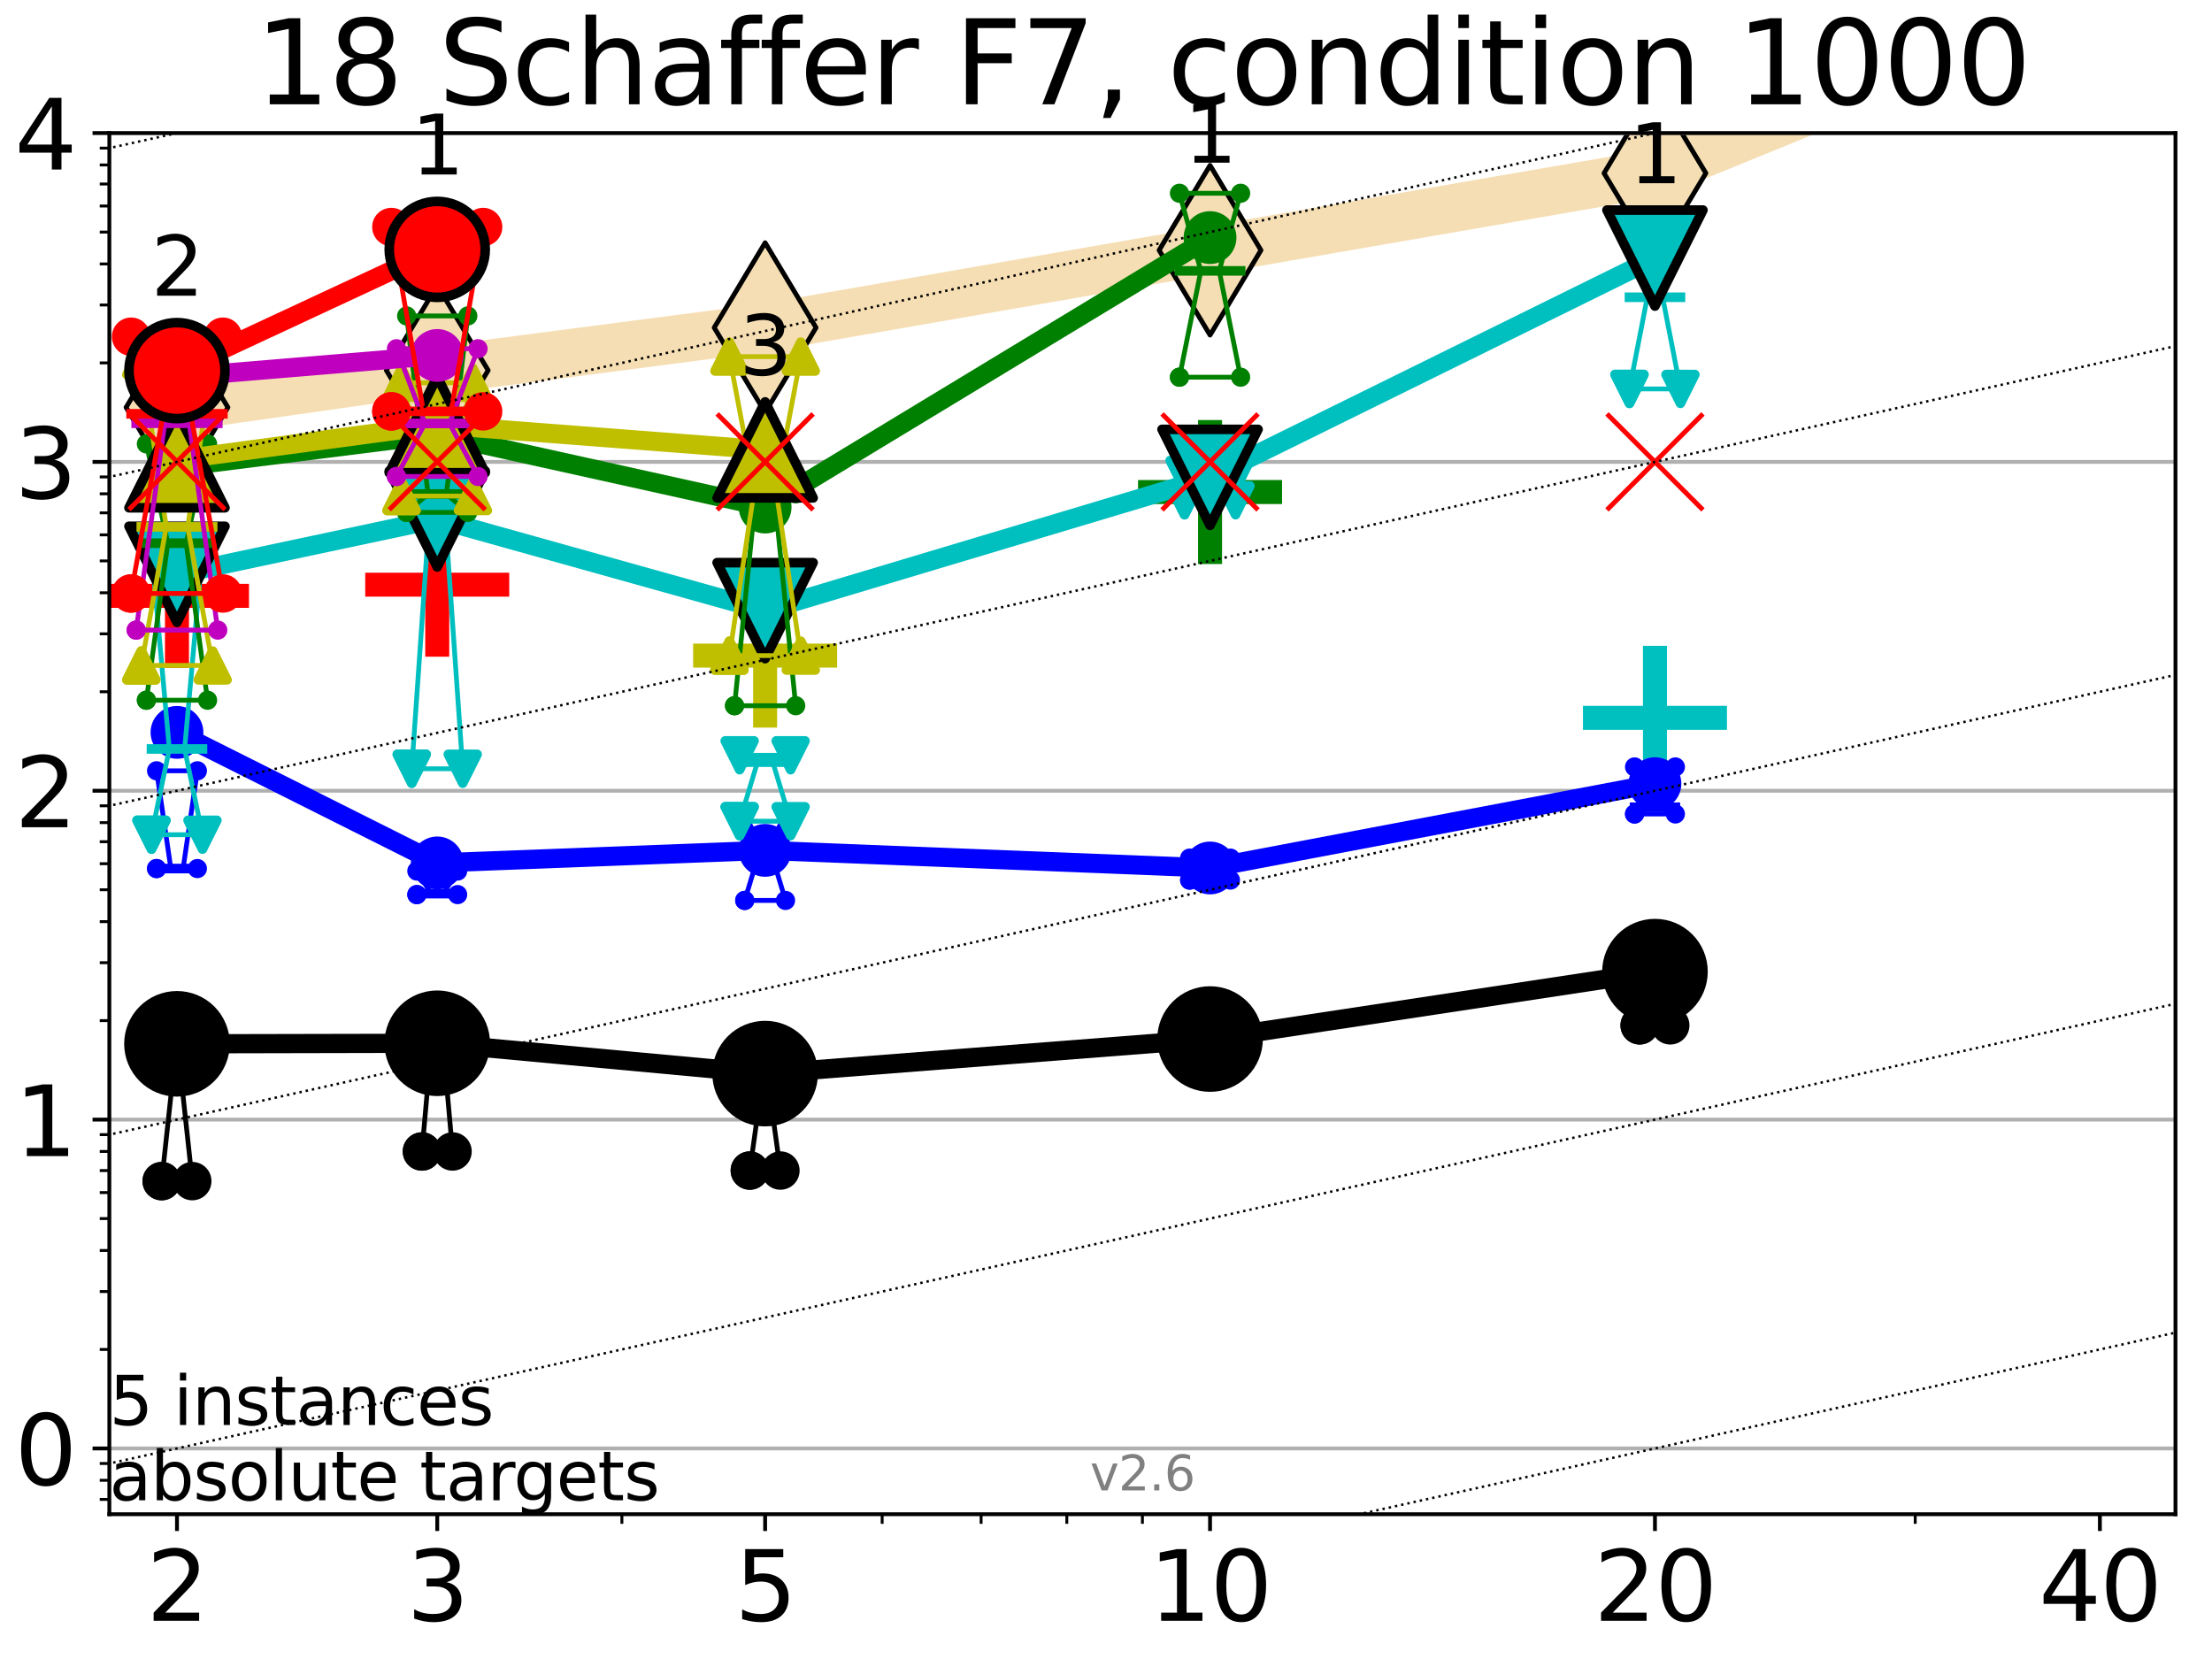 <?xml version="1.0" encoding="utf-8" standalone="no"?>
<!DOCTYPE svg PUBLIC "-//W3C//DTD SVG 1.1//EN"
  "http://www.w3.org/Graphics/SVG/1.1/DTD/svg11.dtd">
<svg xmlns:xlink="http://www.w3.org/1999/xlink" width="460.8pt" height="345.6pt" viewBox="0 0 460.8 345.6" xmlns="http://www.w3.org/2000/svg" version="1.1">
 <defs>
  <style type="text/css">*{stroke-linejoin: round; stroke-linecap: butt}</style>
 </defs>
 <g id="figure_1">
  <g id="patch_1">
   <path d="M 0 345.6 
L 460.8 345.6 
L 460.8 0 
L 0 0 
z
" style="fill: #ffffff"/>
  </g>
  <g id="axes_1">
   <g id="patch_2">
    <path d="M 22.78 315.44 
L 453.192 315.44 
L 453.192 27.72 
L 22.78 27.72 
z
" style="fill: #ffffff"/>
   </g>
   <g id="line2d_1">
    <path d="M 36.868 84.864 
L 91.085 77.15 
L 159.39 68.251 
L 252.074 52.124 
L 344.758 36.073 
L 435.662 -1 
" clip-path="url(#pd64ea7979c)" style="fill: none; stroke: #f5deb3; stroke-width: 10; stroke-linecap: square"/>
    <defs>
     <path id="m2119f254ea" d="M -0 17.678 
L 10.607 0 
L 0 -17.678 
L -10.607 -0 
z
" style="stroke: #000000; stroke-linejoin: miter"/>
    </defs>
    <g clip-path="url(#pd64ea7979c)">
     <use xlink:href="#m2119f254ea" x="36.868" y="84.864" style="fill: #f5deb3; stroke: #000000; stroke-linejoin: miter"/>
     <use xlink:href="#m2119f254ea" x="91.085" y="77.15" style="fill: #f5deb3; stroke: #000000; stroke-linejoin: miter"/>
     <use xlink:href="#m2119f254ea" x="159.39" y="68.251" style="fill: #f5deb3; stroke: #000000; stroke-linejoin: miter"/>
     <use xlink:href="#m2119f254ea" x="252.074" y="52.124" style="fill: #f5deb3; stroke: #000000; stroke-linejoin: miter"/>
     <use xlink:href="#m2119f254ea" x="344.758" y="36.073" style="fill: #f5deb3; stroke: #000000; stroke-linejoin: miter"/>
     <use xlink:href="#m2119f254ea" x="435.662" y="-1" style="fill: #f5deb3; stroke: #000000; stroke-linejoin: miter"/>
    </g>
   </g>
   <g id="line2d_2">
    <defs>
     <path id="m5ce641c16e" d="M -15 0 
L 15 0 
M 0 15 
L 0 -15 
" style="stroke: #ff0000; stroke-width: 5"/>
    </defs>
    <g clip-path="url(#pd64ea7979c)">
     <use xlink:href="#m5ce641c16e" x="36.868" y="124.125" style="fill: #ff0000; stroke: #ff0000; stroke-width: 5"/>
    </g>
   </g>
   <g id="line2d_3">
    <g clip-path="url(#pd64ea7979c)">
     <use xlink:href="#m5ce641c16e" x="91.085" y="121.799" style="fill: #ff0000; stroke: #ff0000; stroke-width: 5"/>
    </g>
   </g>
   <g id="line2d_4">
    <defs>
     <path id="maa2e534bde" d="M -15 0 
L 15 0 
M 0 15 
L 0 -15 
" style="stroke: #bfbf00; stroke-width: 5"/>
    </defs>
    <g clip-path="url(#pd64ea7979c)">
     <use xlink:href="#maa2e534bde" x="159.39" y="136.578" style="fill: #bfbf00; stroke: #bfbf00; stroke-width: 5"/>
    </g>
   </g>
   <g id="line2d_5">
    <defs>
     <path id="m8cc8b5241e" d="M -15 0 
L 15 0 
M 0 15 
L 0 -15 
" style="stroke: #008000; stroke-width: 5"/>
    </defs>
    <g clip-path="url(#pd64ea7979c)">
     <use xlink:href="#m8cc8b5241e" x="252.074" y="102.501" style="fill: #008000; stroke: #008000; stroke-width: 5"/>
    </g>
   </g>
   <g id="line2d_6">
    <defs>
     <path id="m6c960a2013" d="M -15 0 
L 15 0 
M 0 15 
L 0 -15 
" style="stroke: #00bfbf; stroke-width: 5"/>
    </defs>
    <g clip-path="url(#pd64ea7979c)">
     <use xlink:href="#m6c960a2013" x="344.758" y="149.544" style="fill: #00bfbf; stroke: #00bfbf; stroke-width: 5"/>
    </g>
   </g>
   <g id="matplotlib.axis_1">
    <g id="xtick_1">
     <g id="line2d_7">
      <defs>
       <path id="m0b97ef70d5" d="M 0 0 
L 0 3.5 
" style="stroke: #000000; stroke-width: 0.8"/>
      </defs>
      <g>
       <use xlink:href="#m0b97ef70d5" x="36.868" y="315.44" style="stroke: #000000; stroke-width: 0.8"/>
      </g>
     </g>
     <g id="text_1">
      <!-- 2 -->
      <g transform="translate(30.506 337.637)scale(0.2 -0.2)">
       <defs>
        <path id="DejaVuSans-32" d="M 1228 531 
L 3431 531 
L 3431 0 
L 469 0 
L 469 531 
Q 828 903 1448 1529 
Q 2069 2156 2228 2338 
Q 2531 2678 2651 2914 
Q 2772 3150 2772 3378 
Q 2772 3750 2511 3984 
Q 2250 4219 1831 4219 
Q 1534 4219 1204 4116 
Q 875 4013 500 3803 
L 500 4441 
Q 881 4594 1212 4672 
Q 1544 4750 1819 4750 
Q 2544 4750 2975 4387 
Q 3406 4025 3406 3419 
Q 3406 3131 3298 2873 
Q 3191 2616 2906 2266 
Q 2828 2175 2409 1742 
Q 1991 1309 1228 531 
z
" transform="scale(0.016)"/>
       </defs>
       <use xlink:href="#DejaVuSans-32"/>
      </g>
     </g>
    </g>
    <g id="xtick_2">
     <g id="line2d_8">
      <g>
       <use xlink:href="#m0b97ef70d5" x="91.085" y="315.44" style="stroke: #000000; stroke-width: 0.8"/>
      </g>
     </g>
     <g id="text_2">
      <!-- 3 -->
      <g transform="translate(84.723 337.637)scale(0.2 -0.2)">
       <defs>
        <path id="DejaVuSans-33" d="M 2597 2516 
Q 3050 2419 3304 2112 
Q 3559 1806 3559 1356 
Q 3559 666 3084 287 
Q 2609 -91 1734 -91 
Q 1441 -91 1130 -33 
Q 819 25 488 141 
L 488 750 
Q 750 597 1062 519 
Q 1375 441 1716 441 
Q 2309 441 2620 675 
Q 2931 909 2931 1356 
Q 2931 1769 2642 2001 
Q 2353 2234 1838 2234 
L 1294 2234 
L 1294 2753 
L 1863 2753 
Q 2328 2753 2575 2939 
Q 2822 3125 2822 3475 
Q 2822 3834 2567 4026 
Q 2313 4219 1838 4219 
Q 1578 4219 1281 4162 
Q 984 4106 628 3988 
L 628 4550 
Q 988 4650 1302 4700 
Q 1616 4750 1894 4750 
Q 2613 4750 3031 4423 
Q 3450 4097 3450 3541 
Q 3450 3153 3228 2886 
Q 3006 2619 2597 2516 
z
" transform="scale(0.016)"/>
       </defs>
       <use xlink:href="#DejaVuSans-33"/>
      </g>
     </g>
    </g>
    <g id="xtick_3">
     <g id="line2d_9">
      <g>
       <use xlink:href="#m0b97ef70d5" x="159.39" y="315.44" style="stroke: #000000; stroke-width: 0.8"/>
      </g>
     </g>
     <g id="text_3">
      <!-- 5 -->
      <g transform="translate(153.028 337.637)scale(0.2 -0.2)">
       <defs>
        <path id="DejaVuSans-35" d="M 691 4666 
L 3169 4666 
L 3169 4134 
L 1269 4134 
L 1269 2991 
Q 1406 3038 1543 3061 
Q 1681 3084 1819 3084 
Q 2600 3084 3056 2656 
Q 3513 2228 3513 1497 
Q 3513 744 3044 326 
Q 2575 -91 1722 -91 
Q 1428 -91 1123 -41 
Q 819 9 494 109 
L 494 744 
Q 775 591 1075 516 
Q 1375 441 1709 441 
Q 2250 441 2565 725 
Q 2881 1009 2881 1497 
Q 2881 1984 2565 2268 
Q 2250 2553 1709 2553 
Q 1456 2553 1204 2497 
Q 953 2441 691 2322 
L 691 4666 
z
" transform="scale(0.016)"/>
       </defs>
       <use xlink:href="#DejaVuSans-35"/>
      </g>
     </g>
    </g>
    <g id="xtick_4">
     <g id="line2d_10">
      <g>
       <use xlink:href="#m0b97ef70d5" x="252.074" y="315.44" style="stroke: #000000; stroke-width: 0.8"/>
      </g>
     </g>
     <g id="text_4">
      <!-- 10 -->
      <g transform="translate(239.349 337.637)scale(0.2 -0.2)">
       <defs>
        <path id="DejaVuSans-31" d="M 794 531 
L 1825 531 
L 1825 4091 
L 703 3866 
L 703 4441 
L 1819 4666 
L 2450 4666 
L 2450 531 
L 3481 531 
L 3481 0 
L 794 0 
L 794 531 
z
" transform="scale(0.016)"/>
        <path id="DejaVuSans-30" d="M 2034 4250 
Q 1547 4250 1301 3770 
Q 1056 3291 1056 2328 
Q 1056 1369 1301 889 
Q 1547 409 2034 409 
Q 2525 409 2770 889 
Q 3016 1369 3016 2328 
Q 3016 3291 2770 3770 
Q 2525 4250 2034 4250 
z
M 2034 4750 
Q 2819 4750 3233 4129 
Q 3647 3509 3647 2328 
Q 3647 1150 3233 529 
Q 2819 -91 2034 -91 
Q 1250 -91 836 529 
Q 422 1150 422 2328 
Q 422 3509 836 4129 
Q 1250 4750 2034 4750 
z
" transform="scale(0.016)"/>
       </defs>
       <use xlink:href="#DejaVuSans-31"/>
       <use xlink:href="#DejaVuSans-30" x="63.623"/>
      </g>
     </g>
    </g>
    <g id="xtick_5">
     <g id="line2d_11">
      <g>
       <use xlink:href="#m0b97ef70d5" x="344.758" y="315.44" style="stroke: #000000; stroke-width: 0.8"/>
      </g>
     </g>
     <g id="text_5">
      <!-- 20 -->
      <g transform="translate(332.033 337.637)scale(0.2 -0.2)">
       <use xlink:href="#DejaVuSans-32"/>
       <use xlink:href="#DejaVuSans-30" x="63.623"/>
      </g>
     </g>
    </g>
    <g id="xtick_6">
     <g id="line2d_12">
      <g>
       <use xlink:href="#m0b97ef70d5" x="437.443" y="315.44" style="stroke: #000000; stroke-width: 0.8"/>
      </g>
     </g>
     <g id="text_6">
      <!-- 40 -->
      <g transform="translate(424.718 337.637)scale(0.2 -0.2)">
       <defs>
        <path id="DejaVuSans-34" d="M 2419 4116 
L 825 1625 
L 2419 1625 
L 2419 4116 
z
M 2253 4666 
L 3047 4666 
L 3047 1625 
L 3713 1625 
L 3713 1100 
L 3047 1100 
L 3047 0 
L 2419 0 
L 2419 1100 
L 313 1100 
L 313 1709 
L 2253 4666 
z
" transform="scale(0.016)"/>
       </defs>
       <use xlink:href="#DejaVuSans-34"/>
       <use xlink:href="#DejaVuSans-30" x="63.623"/>
      </g>
     </g>
    </g>
    <g id="xtick_7">
     <g id="line2d_13">
      <defs>
       <path id="m0215be5d8f" d="M 0 0 
L 0 2 
" style="stroke: #000000; stroke-width: 0.6"/>
      </defs>
      <g>
       <use xlink:href="#m0215be5d8f" x="129.552" y="315.44" style="stroke: #000000; stroke-width: 0.6"/>
      </g>
     </g>
    </g>
    <g id="xtick_8">
     <g id="line2d_14">
      <g>
       <use xlink:href="#m0215be5d8f" x="183.769" y="315.44" style="stroke: #000000; stroke-width: 0.6"/>
      </g>
     </g>
    </g>
    <g id="xtick_9">
     <g id="line2d_15">
      <g>
       <use xlink:href="#m0215be5d8f" x="204.381" y="315.44" style="stroke: #000000; stroke-width: 0.6"/>
      </g>
     </g>
    </g>
    <g id="xtick_10">
     <g id="line2d_16">
      <g>
       <use xlink:href="#m0215be5d8f" x="222.237" y="315.44" style="stroke: #000000; stroke-width: 0.6"/>
      </g>
     </g>
    </g>
    <g id="xtick_11">
     <g id="line2d_17">
      <g>
       <use xlink:href="#m0215be5d8f" x="237.986" y="315.44" style="stroke: #000000; stroke-width: 0.6"/>
      </g>
     </g>
    </g>
    <g id="xtick_12">
     <g id="line2d_18">
      <g>
       <use xlink:href="#m0215be5d8f" x="398.975" y="315.44" style="stroke: #000000; stroke-width: 0.6"/>
      </g>
     </g>
    </g>
   </g>
   <g id="matplotlib.axis_2">
    <g id="ytick_1">
     <g id="line2d_19">
      <path d="M 22.78 301.739 
L 453.192 301.739 
" clip-path="url(#pd64ea7979c)" style="fill: none; stroke: #b0b0b0; stroke-width: 0.8; stroke-linecap: square"/>
     </g>
     <g id="line2d_20">
      <defs>
       <path id="m98fa98aac1" d="M 0 0 
L -3.5 0 
" style="stroke: #000000; stroke-width: 0.8"/>
      </defs>
      <g>
       <use xlink:href="#m98fa98aac1" x="22.78" y="301.739" style="stroke: #000000; stroke-width: 0.8"/>
      </g>
     </g>
     <g id="text_7">
      <!-- 0 -->
      <g transform="translate(3.055 309.337)scale(0.2 -0.2)">
       <use xlink:href="#DejaVuSans-30"/>
      </g>
     </g>
    </g>
    <g id="ytick_2">
     <g id="line2d_21">
      <path d="M 22.78 233.234 
L 453.192 233.234 
" clip-path="url(#pd64ea7979c)" style="fill: none; stroke: #b0b0b0; stroke-width: 0.8; stroke-linecap: square"/>
     </g>
     <g id="line2d_22">
      <g>
       <use xlink:href="#m98fa98aac1" x="22.78" y="233.234" style="stroke: #000000; stroke-width: 0.8"/>
      </g>
     </g>
     <g id="text_8">
      <!-- 1 -->
      <g transform="translate(3.055 240.833)scale(0.2 -0.2)">
       <use xlink:href="#DejaVuSans-31"/>
      </g>
     </g>
    </g>
    <g id="ytick_3">
     <g id="line2d_23">
      <path d="M 22.78 164.73 
L 453.192 164.73 
" clip-path="url(#pd64ea7979c)" style="fill: none; stroke: #b0b0b0; stroke-width: 0.8; stroke-linecap: square"/>
     </g>
     <g id="line2d_24">
      <g>
       <use xlink:href="#m98fa98aac1" x="22.78" y="164.73" style="stroke: #000000; stroke-width: 0.8"/>
      </g>
     </g>
     <g id="text_9">
      <!-- 2 -->
      <g transform="translate(3.055 172.328)scale(0.2 -0.2)">
       <use xlink:href="#DejaVuSans-32"/>
      </g>
     </g>
    </g>
    <g id="ytick_4">
     <g id="line2d_25">
      <path d="M 22.78 96.225 
L 453.192 96.225 
" clip-path="url(#pd64ea7979c)" style="fill: none; stroke: #b0b0b0; stroke-width: 0.8; stroke-linecap: square"/>
     </g>
     <g id="line2d_26">
      <g>
       <use xlink:href="#m98fa98aac1" x="22.78" y="96.225" style="stroke: #000000; stroke-width: 0.8"/>
      </g>
     </g>
     <g id="text_10">
      <!-- 3 -->
      <g transform="translate(3.055 103.823)scale(0.2 -0.2)">
       <use xlink:href="#DejaVuSans-33"/>
      </g>
     </g>
    </g>
    <g id="ytick_5">
     <g id="line2d_27">
      <path d="M 22.78 27.72 
L 453.192 27.72 
" clip-path="url(#pd64ea7979c)" style="fill: none; stroke: #b0b0b0; stroke-width: 0.8; stroke-linecap: square"/>
     </g>
     <g id="line2d_28">
      <g>
       <use xlink:href="#m98fa98aac1" x="22.78" y="27.72" style="stroke: #000000; stroke-width: 0.8"/>
      </g>
     </g>
     <g id="text_11">
      <!-- 4 -->
      <g transform="translate(3.055 35.318)scale(0.2 -0.2)">
       <use xlink:href="#DejaVuSans-34"/>
      </g>
     </g>
    </g>
    <g id="ytick_6">
     <g id="line2d_29">
      <defs>
       <path id="m7b44e7f662" d="M 0 0 
L -2 0 
" style="stroke: #000000; stroke-width: 0.6"/>
      </defs>
      <g>
       <use xlink:href="#m7b44e7f662" x="22.78" y="312.351" style="stroke: #000000; stroke-width: 0.6"/>
      </g>
     </g>
    </g>
    <g id="ytick_7">
     <g id="line2d_30">
      <g>
       <use xlink:href="#m7b44e7f662" x="22.78" y="308.378" style="stroke: #000000; stroke-width: 0.6"/>
      </g>
     </g>
    </g>
    <g id="ytick_8">
     <g id="line2d_31">
      <g>
       <use xlink:href="#m7b44e7f662" x="22.78" y="304.874" style="stroke: #000000; stroke-width: 0.6"/>
      </g>
     </g>
    </g>
    <g id="ytick_9">
     <g id="line2d_32">
      <g>
       <use xlink:href="#m7b44e7f662" x="22.78" y="281.117" style="stroke: #000000; stroke-width: 0.6"/>
      </g>
     </g>
    </g>
    <g id="ytick_10">
     <g id="line2d_33">
      <g>
       <use xlink:href="#m7b44e7f662" x="22.78" y="269.054" style="stroke: #000000; stroke-width: 0.6"/>
      </g>
     </g>
    </g>
    <g id="ytick_11">
     <g id="line2d_34">
      <g>
       <use xlink:href="#m7b44e7f662" x="22.78" y="260.495" style="stroke: #000000; stroke-width: 0.6"/>
      </g>
     </g>
    </g>
    <g id="ytick_12">
     <g id="line2d_35">
      <g>
       <use xlink:href="#m7b44e7f662" x="22.78" y="253.856" style="stroke: #000000; stroke-width: 0.6"/>
      </g>
     </g>
    </g>
    <g id="ytick_13">
     <g id="line2d_36">
      <g>
       <use xlink:href="#m7b44e7f662" x="22.78" y="248.432" style="stroke: #000000; stroke-width: 0.6"/>
      </g>
     </g>
    </g>
    <g id="ytick_14">
     <g id="line2d_37">
      <g>
       <use xlink:href="#m7b44e7f662" x="22.78" y="243.846" style="stroke: #000000; stroke-width: 0.6"/>
      </g>
     </g>
    </g>
    <g id="ytick_15">
     <g id="line2d_38">
      <g>
       <use xlink:href="#m7b44e7f662" x="22.78" y="239.873" style="stroke: #000000; stroke-width: 0.6"/>
      </g>
     </g>
    </g>
    <g id="ytick_16">
     <g id="line2d_39">
      <g>
       <use xlink:href="#m7b44e7f662" x="22.78" y="236.369" style="stroke: #000000; stroke-width: 0.6"/>
      </g>
     </g>
    </g>
    <g id="ytick_17">
     <g id="line2d_40">
      <g>
       <use xlink:href="#m7b44e7f662" x="22.78" y="212.612" style="stroke: #000000; stroke-width: 0.6"/>
      </g>
     </g>
    </g>
    <g id="ytick_18">
     <g id="line2d_41">
      <g>
       <use xlink:href="#m7b44e7f662" x="22.78" y="200.549" style="stroke: #000000; stroke-width: 0.6"/>
      </g>
     </g>
    </g>
    <g id="ytick_19">
     <g id="line2d_42">
      <g>
       <use xlink:href="#m7b44e7f662" x="22.78" y="191.99" style="stroke: #000000; stroke-width: 0.6"/>
      </g>
     </g>
    </g>
    <g id="ytick_20">
     <g id="line2d_43">
      <g>
       <use xlink:href="#m7b44e7f662" x="22.78" y="185.352" style="stroke: #000000; stroke-width: 0.6"/>
      </g>
     </g>
    </g>
    <g id="ytick_21">
     <g id="line2d_44">
      <g>
       <use xlink:href="#m7b44e7f662" x="22.78" y="179.927" style="stroke: #000000; stroke-width: 0.6"/>
      </g>
     </g>
    </g>
    <g id="ytick_22">
     <g id="line2d_45">
      <g>
       <use xlink:href="#m7b44e7f662" x="22.78" y="175.341" style="stroke: #000000; stroke-width: 0.6"/>
      </g>
     </g>
    </g>
    <g id="ytick_23">
     <g id="line2d_46">
      <g>
       <use xlink:href="#m7b44e7f662" x="22.78" y="171.368" style="stroke: #000000; stroke-width: 0.6"/>
      </g>
     </g>
    </g>
    <g id="ytick_24">
     <g id="line2d_47">
      <g>
       <use xlink:href="#m7b44e7f662" x="22.78" y="167.864" style="stroke: #000000; stroke-width: 0.6"/>
      </g>
     </g>
    </g>
    <g id="ytick_25">
     <g id="line2d_48">
      <g>
       <use xlink:href="#m7b44e7f662" x="22.78" y="144.108" style="stroke: #000000; stroke-width: 0.6"/>
      </g>
     </g>
    </g>
    <g id="ytick_26">
     <g id="line2d_49">
      <g>
       <use xlink:href="#m7b44e7f662" x="22.78" y="132.044" style="stroke: #000000; stroke-width: 0.6"/>
      </g>
     </g>
    </g>
    <g id="ytick_27">
     <g id="line2d_50">
      <g>
       <use xlink:href="#m7b44e7f662" x="22.78" y="123.486" style="stroke: #000000; stroke-width: 0.6"/>
      </g>
     </g>
    </g>
    <g id="ytick_28">
     <g id="line2d_51">
      <g>
       <use xlink:href="#m7b44e7f662" x="22.78" y="116.847" style="stroke: #000000; stroke-width: 0.6"/>
      </g>
     </g>
    </g>
    <g id="ytick_29">
     <g id="line2d_52">
      <g>
       <use xlink:href="#m7b44e7f662" x="22.78" y="111.422" style="stroke: #000000; stroke-width: 0.6"/>
      </g>
     </g>
    </g>
    <g id="ytick_30">
     <g id="line2d_53">
      <g>
       <use xlink:href="#m7b44e7f662" x="22.78" y="106.836" style="stroke: #000000; stroke-width: 0.6"/>
      </g>
     </g>
    </g>
    <g id="ytick_31">
     <g id="line2d_54">
      <g>
       <use xlink:href="#m7b44e7f662" x="22.78" y="102.864" style="stroke: #000000; stroke-width: 0.6"/>
      </g>
     </g>
    </g>
    <g id="ytick_32">
     <g id="line2d_55">
      <g>
       <use xlink:href="#m7b44e7f662" x="22.78" y="99.359" style="stroke: #000000; stroke-width: 0.6"/>
      </g>
     </g>
    </g>
    <g id="ytick_33">
     <g id="line2d_56">
      <g>
       <use xlink:href="#m7b44e7f662" x="22.78" y="75.603" style="stroke: #000000; stroke-width: 0.6"/>
      </g>
     </g>
    </g>
    <g id="ytick_34">
     <g id="line2d_57">
      <g>
       <use xlink:href="#m7b44e7f662" x="22.78" y="63.54" style="stroke: #000000; stroke-width: 0.6"/>
      </g>
     </g>
    </g>
    <g id="ytick_35">
     <g id="line2d_58">
      <g>
       <use xlink:href="#m7b44e7f662" x="22.78" y="54.981" style="stroke: #000000; stroke-width: 0.6"/>
      </g>
     </g>
    </g>
    <g id="ytick_36">
     <g id="line2d_59">
      <g>
       <use xlink:href="#m7b44e7f662" x="22.78" y="48.342" style="stroke: #000000; stroke-width: 0.6"/>
      </g>
     </g>
    </g>
    <g id="ytick_37">
     <g id="line2d_60">
      <g>
       <use xlink:href="#m7b44e7f662" x="22.78" y="42.918" style="stroke: #000000; stroke-width: 0.6"/>
      </g>
     </g>
    </g>
    <g id="ytick_38">
     <g id="line2d_61">
      <g>
       <use xlink:href="#m7b44e7f662" x="22.78" y="38.332" style="stroke: #000000; stroke-width: 0.6"/>
      </g>
     </g>
    </g>
    <g id="ytick_39">
     <g id="line2d_62">
      <g>
       <use xlink:href="#m7b44e7f662" x="22.78" y="34.359" style="stroke: #000000; stroke-width: 0.6"/>
      </g>
     </g>
    </g>
    <g id="ytick_40">
     <g id="line2d_63">
      <g>
       <use xlink:href="#m7b44e7f662" x="22.78" y="30.855" style="stroke: #000000; stroke-width: 0.6"/>
      </g>
     </g>
    </g>
   </g>
   <g id="line2d_64">
    <path d="M 33.682 246.051 
L 35.912 225.429 
L 33.682 214.932 
L 40.054 214.932 
L 37.824 225.429 
L 40.054 246.051 
L 33.682 246.051 
" clip-path="url(#pd64ea7979c)" style="fill: none; stroke: #000000; stroke-linecap: square"/>
   </g>
   <g id="line2d_65">
    <path d="M 33.682 246.051 
L 40.054 246.051 
L 40.054 214.932 
L 33.682 214.932 
L 33.682 246.051 
" clip-path="url(#pd64ea7979c)" style="fill: none"/>
    <defs>
     <path id="mb49a0f9b03" d="M 0 3 
C 0.796 3 1.559 2.684 2.121 2.121 
C 2.684 1.559 3 0.796 3 0 
C 3 -0.796 2.684 -1.559 2.121 -2.121 
C 1.559 -2.684 0.796 -3 0 -3 
C -0.796 -3 -1.559 -2.684 -2.121 -2.121 
C -2.684 -1.559 -3 -0.796 -3 0 
C -3 0.796 -2.684 1.559 -2.121 2.121 
C -1.559 2.684 -0.796 3 0 3 
z
" style="stroke: #000000; stroke-width: 2"/>
    </defs>
    <g clip-path="url(#pd64ea7979c)">
     <use xlink:href="#mb49a0f9b03" x="33.682" y="246.051" style="stroke: #000000; stroke-width: 2"/>
     <use xlink:href="#mb49a0f9b03" x="40.054" y="246.051" style="stroke: #000000; stroke-width: 2"/>
     <use xlink:href="#mb49a0f9b03" x="40.054" y="214.932" style="stroke: #000000; stroke-width: 2"/>
     <use xlink:href="#mb49a0f9b03" x="33.682" y="214.932" style="stroke: #000000; stroke-width: 2"/>
     <use xlink:href="#mb49a0f9b03" x="33.682" y="246.051" style="stroke: #000000; stroke-width: 2"/>
    </g>
   </g>
   <g id="line2d_66">
    <path d="M 33.682 225.429 
L 40.054 225.429 
" clip-path="url(#pd64ea7979c)" style="fill: none; stroke: #000000; stroke-width: 2; stroke-linecap: square"/>
   </g>
   <g id="line2d_67">
    <path d="M 87.899 239.873 
L 90.129 214.665 
L 87.899 214.138 
L 94.271 214.138 
L 92.041 214.665 
L 94.271 239.873 
L 87.899 239.873 
" clip-path="url(#pd64ea7979c)" style="fill: none; stroke: #000000; stroke-linecap: square"/>
   </g>
   <g id="line2d_68">
    <path d="M 87.899 239.873 
L 94.271 239.873 
L 94.271 214.138 
L 87.899 214.138 
L 87.899 239.873 
" clip-path="url(#pd64ea7979c)" style="fill: none"/>
    <g clip-path="url(#pd64ea7979c)">
     <use xlink:href="#mb49a0f9b03" x="87.899" y="239.873" style="stroke: #000000; stroke-width: 2"/>
     <use xlink:href="#mb49a0f9b03" x="94.271" y="239.873" style="stroke: #000000; stroke-width: 2"/>
     <use xlink:href="#mb49a0f9b03" x="94.271" y="214.138" style="stroke: #000000; stroke-width: 2"/>
     <use xlink:href="#mb49a0f9b03" x="87.899" y="214.138" style="stroke: #000000; stroke-width: 2"/>
     <use xlink:href="#mb49a0f9b03" x="87.899" y="239.873" style="stroke: #000000; stroke-width: 2"/>
    </g>
   </g>
   <g id="line2d_69">
    <path d="M 87.899 214.665 
L 94.271 214.665 
" clip-path="url(#pd64ea7979c)" style="fill: none; stroke: #000000; stroke-width: 2; stroke-linecap: square"/>
   </g>
   <g id="line2d_70">
    <path d="M 156.204 243.846 
L 158.434 227.81 
L 156.204 221.975 
L 162.576 221.975 
L 160.346 227.81 
L 162.576 243.846 
L 156.204 243.846 
" clip-path="url(#pd64ea7979c)" style="fill: none; stroke: #000000; stroke-linecap: square"/>
   </g>
   <g id="line2d_71">
    <path d="M 156.204 243.846 
L 162.576 243.846 
L 162.576 221.975 
L 156.204 221.975 
L 156.204 243.846 
" clip-path="url(#pd64ea7979c)" style="fill: none"/>
    <g clip-path="url(#pd64ea7979c)">
     <use xlink:href="#mb49a0f9b03" x="156.204" y="243.846" style="stroke: #000000; stroke-width: 2"/>
     <use xlink:href="#mb49a0f9b03" x="162.576" y="243.846" style="stroke: #000000; stroke-width: 2"/>
     <use xlink:href="#mb49a0f9b03" x="162.576" y="221.975" style="stroke: #000000; stroke-width: 2"/>
     <use xlink:href="#mb49a0f9b03" x="156.204" y="221.975" style="stroke: #000000; stroke-width: 2"/>
     <use xlink:href="#mb49a0f9b03" x="156.204" y="243.846" style="stroke: #000000; stroke-width: 2"/>
    </g>
   </g>
   <g id="line2d_72">
    <path d="M 156.204 227.81 
L 162.576 227.81 
" clip-path="url(#pd64ea7979c)" style="fill: none; stroke: #000000; stroke-width: 2; stroke-linecap: square"/>
   </g>
   <g id="line2d_73">
    <path d="M 248.888 217.977 
L 251.118 214.932 
L 248.888 213.672 
L 255.26 213.672 
L 253.03 214.932 
L 255.26 217.977 
L 248.888 217.977 
" clip-path="url(#pd64ea7979c)" style="fill: none; stroke: #000000; stroke-linecap: square"/>
   </g>
   <g id="line2d_74">
    <path d="M 248.888 217.977 
L 255.26 217.977 
L 255.26 213.672 
L 248.888 213.672 
L 248.888 217.977 
" clip-path="url(#pd64ea7979c)" style="fill: none"/>
    <g clip-path="url(#pd64ea7979c)">
     <use xlink:href="#mb49a0f9b03" x="248.888" y="217.977" style="stroke: #000000; stroke-width: 2"/>
     <use xlink:href="#mb49a0f9b03" x="255.26" y="217.977" style="stroke: #000000; stroke-width: 2"/>
     <use xlink:href="#mb49a0f9b03" x="255.26" y="213.672" style="stroke: #000000; stroke-width: 2"/>
     <use xlink:href="#mb49a0f9b03" x="248.888" y="213.672" style="stroke: #000000; stroke-width: 2"/>
     <use xlink:href="#mb49a0f9b03" x="248.888" y="217.977" style="stroke: #000000; stroke-width: 2"/>
    </g>
   </g>
   <g id="line2d_75">
    <path d="M 248.888 214.932 
L 255.26 214.932 
" clip-path="url(#pd64ea7979c)" style="fill: none; stroke: #000000; stroke-width: 2; stroke-linecap: square"/>
   </g>
   <g id="line2d_76">
    <path d="M 341.572 213.595 
L 343.803 198.862 
L 341.572 197.178 
L 347.945 197.178 
L 345.714 198.862 
L 347.945 213.595 
L 341.572 213.595 
" clip-path="url(#pd64ea7979c)" style="fill: none; stroke: #000000; stroke-linecap: square"/>
   </g>
   <g id="line2d_77">
    <path d="M 341.572 213.595 
L 347.945 213.595 
L 347.945 197.178 
L 341.572 197.178 
L 341.572 213.595 
" clip-path="url(#pd64ea7979c)" style="fill: none"/>
    <g clip-path="url(#pd64ea7979c)">
     <use xlink:href="#mb49a0f9b03" x="341.572" y="213.595" style="stroke: #000000; stroke-width: 2"/>
     <use xlink:href="#mb49a0f9b03" x="347.945" y="213.595" style="stroke: #000000; stroke-width: 2"/>
     <use xlink:href="#mb49a0f9b03" x="347.945" y="197.178" style="stroke: #000000; stroke-width: 2"/>
     <use xlink:href="#mb49a0f9b03" x="341.572" y="197.178" style="stroke: #000000; stroke-width: 2"/>
     <use xlink:href="#mb49a0f9b03" x="341.572" y="213.595" style="stroke: #000000; stroke-width: 2"/>
    </g>
   </g>
   <g id="line2d_78">
    <path d="M 341.572 198.862 
L 347.945 198.862 
" clip-path="url(#pd64ea7979c)" style="fill: none; stroke: #000000; stroke-width: 2; stroke-linecap: square"/>
   </g>
   <g id="line2d_79">
    <path d="M 36.868 217.447 
L 91.085 217.331 
" clip-path="url(#pd64ea7979c)" style="fill: none; stroke: #000000; stroke-width: 4; stroke-linecap: square"/>
   </g>
   <g id="line2d_80">
    <path d="M 91.085 217.331 
L 159.39 223.652 
" clip-path="url(#pd64ea7979c)" style="fill: none; stroke: #000000; stroke-width: 4; stroke-linecap: square"/>
   </g>
   <g id="line2d_81">
    <path d="M 159.39 223.652 
L 252.074 216.449 
" clip-path="url(#pd64ea7979c)" style="fill: none; stroke: #000000; stroke-width: 4; stroke-linecap: square"/>
   </g>
   <g id="line2d_82">
    <path d="M 252.074 216.449 
L 344.758 202.411 
" clip-path="url(#pd64ea7979c)" style="fill: none; stroke: #000000; stroke-width: 4; stroke-linecap: square"/>
   </g>
   <g id="line2d_83">
    <path d="M 36.868 217.447 
L 91.085 217.331 
L 159.39 223.652 
L 252.074 216.449 
L 344.758 202.411 
" clip-path="url(#pd64ea7979c)" style="fill: none"/>
    <defs>
     <path id="m9fd6227e53" d="M 0 10 
C 2.652 10 5.196 8.946 7.071 7.071 
C 8.946 5.196 10 2.652 10 0 
C 10 -2.652 8.946 -5.196 7.071 -7.071 
C 5.196 -8.946 2.652 -10 0 -10 
C -2.652 -10 -5.196 -8.946 -7.071 -7.071 
C -8.946 -5.196 -10 -2.652 -10 0 
C -10 2.652 -8.946 5.196 -7.071 7.071 
C -5.196 8.946 -2.652 10 0 10 
z
" style="stroke: #000000; stroke-width: 2"/>
    </defs>
    <g clip-path="url(#pd64ea7979c)">
     <use xlink:href="#m9fd6227e53" x="36.868" y="217.447" style="stroke: #000000; stroke-width: 2"/>
     <use xlink:href="#m9fd6227e53" x="91.085" y="217.331" style="stroke: #000000; stroke-width: 2"/>
     <use xlink:href="#m9fd6227e53" x="159.39" y="223.652" style="stroke: #000000; stroke-width: 2"/>
     <use xlink:href="#m9fd6227e53" x="252.074" y="216.449" style="stroke: #000000; stroke-width: 2"/>
     <use xlink:href="#m9fd6227e53" x="344.758" y="202.411" style="stroke: #000000; stroke-width: 2"/>
    </g>
   </g>
   <g id="line2d_84">
    <path d="M 32.62 180.936 
L 35.594 180.936 
L 32.62 160.571 
L 41.116 160.571 
L 38.143 180.936 
L 41.116 180.936 
L 32.62 180.936 
" clip-path="url(#pd64ea7979c)" style="fill: none; stroke: #0000ff; stroke-linecap: square"/>
   </g>
   <g id="line2d_85">
    <path d="M 32.62 180.936 
L 41.116 180.936 
L 41.116 160.571 
L 32.62 160.571 
L 32.62 180.936 
" clip-path="url(#pd64ea7979c)" style="fill: none"/>
    <defs>
     <path id="m5fa86c54eb" d="M 0 1.5 
C 0.398 1.5 0.779 1.342 1.061 1.061 
C 1.342 0.779 1.5 0.398 1.5 0 
C 1.5 -0.398 1.342 -0.779 1.061 -1.061 
C 0.779 -1.342 0.398 -1.5 0 -1.5 
C -0.398 -1.5 -0.779 -1.342 -1.061 -1.061 
C -1.342 -0.779 -1.5 -0.398 -1.5 0 
C -1.5 0.398 -1.342 0.779 -1.061 1.061 
C -0.779 1.342 -0.398 1.5 0 1.5 
z
" style="stroke: #0000ff"/>
    </defs>
    <g clip-path="url(#pd64ea7979c)">
     <use xlink:href="#m5fa86c54eb" x="32.62" y="180.936" style="fill: #0000ff; stroke: #0000ff"/>
     <use xlink:href="#m5fa86c54eb" x="41.116" y="180.936" style="fill: #0000ff; stroke: #0000ff"/>
     <use xlink:href="#m5fa86c54eb" x="41.116" y="160.571" style="fill: #0000ff; stroke: #0000ff"/>
     <use xlink:href="#m5fa86c54eb" x="32.62" y="160.571" style="fill: #0000ff; stroke: #0000ff"/>
     <use xlink:href="#m5fa86c54eb" x="32.62" y="180.936" style="fill: #0000ff; stroke: #0000ff"/>
    </g>
   </g>
   <g id="line2d_86">
    <path d="M 32.62 180.936 
L 41.116 180.936 
" clip-path="url(#pd64ea7979c)" style="fill: none; stroke: #0000ff; stroke-width: 2; stroke-linecap: square"/>
   </g>
   <g id="line2d_87">
    <path d="M 86.837 186.36 
L 89.811 186.156 
L 86.837 181.453 
L 95.333 181.453 
L 92.359 186.156 
L 95.333 186.36 
L 86.837 186.36 
" clip-path="url(#pd64ea7979c)" style="fill: none; stroke: #0000ff; stroke-linecap: square"/>
   </g>
   <g id="line2d_88">
    <path d="M 86.837 186.36 
L 95.333 186.36 
L 95.333 181.453 
L 86.837 181.453 
L 86.837 186.36 
" clip-path="url(#pd64ea7979c)" style="fill: none"/>
    <g clip-path="url(#pd64ea7979c)">
     <use xlink:href="#m5fa86c54eb" x="86.837" y="186.36" style="fill: #0000ff; stroke: #0000ff"/>
     <use xlink:href="#m5fa86c54eb" x="95.333" y="186.36" style="fill: #0000ff; stroke: #0000ff"/>
     <use xlink:href="#m5fa86c54eb" x="95.333" y="181.453" style="fill: #0000ff; stroke: #0000ff"/>
     <use xlink:href="#m5fa86c54eb" x="86.837" y="181.453" style="fill: #0000ff; stroke: #0000ff"/>
     <use xlink:href="#m5fa86c54eb" x="86.837" y="186.36" style="fill: #0000ff; stroke: #0000ff"/>
    </g>
   </g>
   <g id="line2d_89">
    <path d="M 86.837 186.156 
L 95.333 186.156 
" clip-path="url(#pd64ea7979c)" style="fill: none; stroke: #0000ff; stroke-width: 2; stroke-linecap: square"/>
   </g>
   <g id="line2d_90">
    <path d="M 155.142 187.575 
L 158.116 177.73 
L 155.142 172.894 
L 163.638 172.894 
L 160.665 177.73 
L 163.638 187.575 
L 155.142 187.575 
" clip-path="url(#pd64ea7979c)" style="fill: none; stroke: #0000ff; stroke-linecap: square"/>
   </g>
   <g id="line2d_91">
    <path d="M 155.142 187.575 
L 163.638 187.575 
L 163.638 172.894 
L 155.142 172.894 
L 155.142 187.575 
" clip-path="url(#pd64ea7979c)" style="fill: none"/>
    <g clip-path="url(#pd64ea7979c)">
     <use xlink:href="#m5fa86c54eb" x="155.142" y="187.575" style="fill: #0000ff; stroke: #0000ff"/>
     <use xlink:href="#m5fa86c54eb" x="163.638" y="187.575" style="fill: #0000ff; stroke: #0000ff"/>
     <use xlink:href="#m5fa86c54eb" x="163.638" y="172.894" style="fill: #0000ff; stroke: #0000ff"/>
     <use xlink:href="#m5fa86c54eb" x="155.142" y="172.894" style="fill: #0000ff; stroke: #0000ff"/>
     <use xlink:href="#m5fa86c54eb" x="155.142" y="187.575" style="fill: #0000ff; stroke: #0000ff"/>
    </g>
   </g>
   <g id="line2d_92">
    <path d="M 155.142 177.73 
L 163.638 177.73 
" clip-path="url(#pd64ea7979c)" style="fill: none; stroke: #0000ff; stroke-width: 2; stroke-linecap: square"/>
   </g>
   <g id="line2d_93">
    <path d="M 247.826 183.339 
L 250.8 179.631 
L 247.826 178.76 
L 256.322 178.76 
L 253.349 179.631 
L 256.322 183.339 
L 247.826 183.339 
" clip-path="url(#pd64ea7979c)" style="fill: none; stroke: #0000ff; stroke-linecap: square"/>
   </g>
   <g id="line2d_94">
    <path d="M 247.826 183.339 
L 256.322 183.339 
L 256.322 178.76 
L 247.826 178.76 
L 247.826 183.339 
" clip-path="url(#pd64ea7979c)" style="fill: none"/>
    <g clip-path="url(#pd64ea7979c)">
     <use xlink:href="#m5fa86c54eb" x="247.826" y="183.339" style="fill: #0000ff; stroke: #0000ff"/>
     <use xlink:href="#m5fa86c54eb" x="256.322" y="183.339" style="fill: #0000ff; stroke: #0000ff"/>
     <use xlink:href="#m5fa86c54eb" x="256.322" y="178.76" style="fill: #0000ff; stroke: #0000ff"/>
     <use xlink:href="#m5fa86c54eb" x="247.826" y="178.76" style="fill: #0000ff; stroke: #0000ff"/>
     <use xlink:href="#m5fa86c54eb" x="247.826" y="183.339" style="fill: #0000ff; stroke: #0000ff"/>
    </g>
   </g>
   <g id="line2d_95">
    <path d="M 247.826 179.631 
L 256.322 179.631 
" clip-path="url(#pd64ea7979c)" style="fill: none; stroke: #0000ff; stroke-width: 2; stroke-linecap: square"/>
   </g>
   <g id="line2d_96">
    <path d="M 340.51 169.565 
L 343.484 168.163 
L 340.51 159.767 
L 349.007 159.767 
L 346.033 168.163 
L 349.007 169.565 
L 340.51 169.565 
" clip-path="url(#pd64ea7979c)" style="fill: none; stroke: #0000ff; stroke-linecap: square"/>
   </g>
   <g id="line2d_97">
    <path d="M 340.51 169.565 
L 349.007 169.565 
L 349.007 159.767 
L 340.51 159.767 
L 340.51 169.565 
" clip-path="url(#pd64ea7979c)" style="fill: none"/>
    <g clip-path="url(#pd64ea7979c)">
     <use xlink:href="#m5fa86c54eb" x="340.51" y="169.565" style="fill: #0000ff; stroke: #0000ff"/>
     <use xlink:href="#m5fa86c54eb" x="349.007" y="169.565" style="fill: #0000ff; stroke: #0000ff"/>
     <use xlink:href="#m5fa86c54eb" x="349.007" y="159.767" style="fill: #0000ff; stroke: #0000ff"/>
     <use xlink:href="#m5fa86c54eb" x="340.51" y="159.767" style="fill: #0000ff; stroke: #0000ff"/>
     <use xlink:href="#m5fa86c54eb" x="340.51" y="169.565" style="fill: #0000ff; stroke: #0000ff"/>
    </g>
   </g>
   <g id="line2d_98">
    <path d="M 340.51 168.163 
L 349.007 168.163 
" clip-path="url(#pd64ea7979c)" style="fill: none; stroke: #0000ff; stroke-width: 2; stroke-linecap: square"/>
   </g>
   <g id="line2d_99">
    <path d="M 36.868 152.567 
L 91.085 179.762 
" clip-path="url(#pd64ea7979c)" style="fill: none; stroke: #0000ff; stroke-width: 4; stroke-linecap: square"/>
   </g>
   <g id="line2d_100">
    <path d="M 91.085 179.762 
L 159.39 177.146 
" clip-path="url(#pd64ea7979c)" style="fill: none; stroke: #0000ff; stroke-width: 4; stroke-linecap: square"/>
   </g>
   <g id="line2d_101">
    <path d="M 159.39 177.146 
L 252.074 180.813 
" clip-path="url(#pd64ea7979c)" style="fill: none; stroke: #0000ff; stroke-width: 4; stroke-linecap: square"/>
   </g>
   <g id="line2d_102">
    <path d="M 252.074 180.813 
L 344.758 163.255 
" clip-path="url(#pd64ea7979c)" style="fill: none; stroke: #0000ff; stroke-width: 4; stroke-linecap: square"/>
   </g>
   <g id="line2d_103">
    <path d="M 36.868 152.567 
L 91.085 179.762 
L 159.39 177.146 
L 252.074 180.813 
L 344.758 163.255 
" clip-path="url(#pd64ea7979c)" style="fill: none"/>
    <defs>
     <path id="m79fee67441" d="M 0 5 
C 1.326 5 2.598 4.473 3.536 3.536 
C 4.473 2.598 5 1.326 5 0 
C 5 -1.326 4.473 -2.598 3.536 -3.536 
C 2.598 -4.473 1.326 -5 0 -5 
C -1.326 -5 -2.598 -4.473 -3.536 -3.536 
C -4.473 -2.598 -5 -1.326 -5 0 
C -5 1.326 -4.473 2.598 -3.536 3.536 
C -2.598 4.473 -1.326 5 0 5 
z
" style="stroke: #0000ff"/>
    </defs>
    <g clip-path="url(#pd64ea7979c)">
     <use xlink:href="#m79fee67441" x="36.868" y="152.567" style="fill: #0000ff; stroke: #0000ff"/>
     <use xlink:href="#m79fee67441" x="91.085" y="179.762" style="fill: #0000ff; stroke: #0000ff"/>
     <use xlink:href="#m79fee67441" x="159.39" y="177.146" style="fill: #0000ff; stroke: #0000ff"/>
     <use xlink:href="#m79fee67441" x="252.074" y="180.813" style="fill: #0000ff; stroke: #0000ff"/>
     <use xlink:href="#m79fee67441" x="344.758" y="163.255" style="fill: #0000ff; stroke: #0000ff"/>
    </g>
   </g>
   <g id="line2d_104">
    <path d="M 31.558 173.889 
L 35.275 156.022 
L 31.558 114.667 
L 42.178 114.667 
L 38.461 156.022 
L 42.178 173.889 
L 31.558 173.889 
" clip-path="url(#pd64ea7979c)" style="fill: none; stroke: #00bfbf; stroke-linecap: square"/>
   </g>
   <g id="line2d_105">
    <path d="M 31.558 173.889 
L 42.178 173.889 
L 42.178 114.667 
L 31.558 114.667 
L 31.558 173.889 
" clip-path="url(#pd64ea7979c)" style="fill: none"/>
    <defs>
     <path id="m099880236b" d="M -0 3 
L 3 -3 
L -3 -3 
z
" style="stroke: #00bfbf; stroke-width: 2; stroke-linejoin: miter"/>
    </defs>
    <g clip-path="url(#pd64ea7979c)">
     <use xlink:href="#m099880236b" x="31.558" y="173.889" style="fill: #00bfbf; stroke: #00bfbf; stroke-width: 2; stroke-linejoin: miter"/>
     <use xlink:href="#m099880236b" x="42.178" y="173.889" style="fill: #00bfbf; stroke: #00bfbf; stroke-width: 2; stroke-linejoin: miter"/>
     <use xlink:href="#m099880236b" x="42.178" y="114.667" style="fill: #00bfbf; stroke: #00bfbf; stroke-width: 2; stroke-linejoin: miter"/>
     <use xlink:href="#m099880236b" x="31.558" y="114.667" style="fill: #00bfbf; stroke: #00bfbf; stroke-width: 2; stroke-linejoin: miter"/>
     <use xlink:href="#m099880236b" x="31.558" y="173.889" style="fill: #00bfbf; stroke: #00bfbf; stroke-width: 2; stroke-linejoin: miter"/>
    </g>
   </g>
   <g id="line2d_106">
    <path d="M 31.558 156.022 
L 42.178 156.022 
" clip-path="url(#pd64ea7979c)" style="fill: none; stroke: #00bfbf; stroke-width: 2; stroke-linecap: square"/>
   </g>
   <g id="line2d_107">
    <path d="M 85.775 160.143 
L 89.492 106.78 
L 85.775 103.949 
L 96.395 103.949 
L 92.678 106.78 
L 96.395 160.143 
L 85.775 160.143 
" clip-path="url(#pd64ea7979c)" style="fill: none; stroke: #00bfbf; stroke-linecap: square"/>
   </g>
   <g id="line2d_108">
    <path d="M 85.775 160.143 
L 96.395 160.143 
L 96.395 103.949 
L 85.775 103.949 
L 85.775 160.143 
" clip-path="url(#pd64ea7979c)" style="fill: none"/>
    <g clip-path="url(#pd64ea7979c)">
     <use xlink:href="#m099880236b" x="85.775" y="160.143" style="fill: #00bfbf; stroke: #00bfbf; stroke-width: 2; stroke-linejoin: miter"/>
     <use xlink:href="#m099880236b" x="96.395" y="160.143" style="fill: #00bfbf; stroke: #00bfbf; stroke-width: 2; stroke-linejoin: miter"/>
     <use xlink:href="#m099880236b" x="96.395" y="103.949" style="fill: #00bfbf; stroke: #00bfbf; stroke-width: 2; stroke-linejoin: miter"/>
     <use xlink:href="#m099880236b" x="85.775" y="103.949" style="fill: #00bfbf; stroke: #00bfbf; stroke-width: 2; stroke-linejoin: miter"/>
     <use xlink:href="#m099880236b" x="85.775" y="160.143" style="fill: #00bfbf; stroke: #00bfbf; stroke-width: 2; stroke-linejoin: miter"/>
    </g>
   </g>
   <g id="line2d_109">
    <path d="M 85.775 106.78 
L 96.395 106.78 
" clip-path="url(#pd64ea7979c)" style="fill: none; stroke: #00bfbf; stroke-width: 2; stroke-linecap: square"/>
   </g>
   <g id="line2d_110">
    <path d="M 154.08 171.072 
L 157.797 158.765 
L 154.08 157.339 
L 164.7 157.339 
L 160.983 158.765 
L 164.7 171.072 
L 154.08 171.072 
" clip-path="url(#pd64ea7979c)" style="fill: none; stroke: #00bfbf; stroke-linecap: square"/>
   </g>
   <g id="line2d_111">
    <path d="M 154.08 171.072 
L 164.7 171.072 
L 164.7 157.339 
L 154.08 157.339 
L 154.08 171.072 
" clip-path="url(#pd64ea7979c)" style="fill: none"/>
    <g clip-path="url(#pd64ea7979c)">
     <use xlink:href="#m099880236b" x="154.08" y="171.072" style="fill: #00bfbf; stroke: #00bfbf; stroke-width: 2; stroke-linejoin: miter"/>
     <use xlink:href="#m099880236b" x="164.7" y="171.072" style="fill: #00bfbf; stroke: #00bfbf; stroke-width: 2; stroke-linejoin: miter"/>
     <use xlink:href="#m099880236b" x="164.7" y="157.339" style="fill: #00bfbf; stroke: #00bfbf; stroke-width: 2; stroke-linejoin: miter"/>
     <use xlink:href="#m099880236b" x="154.08" y="157.339" style="fill: #00bfbf; stroke: #00bfbf; stroke-width: 2; stroke-linejoin: miter"/>
     <use xlink:href="#m099880236b" x="154.08" y="171.072" style="fill: #00bfbf; stroke: #00bfbf; stroke-width: 2; stroke-linejoin: miter"/>
    </g>
   </g>
   <g id="line2d_112">
    <path d="M 154.08 158.765 
L 164.7 158.765 
" clip-path="url(#pd64ea7979c)" style="fill: none; stroke: #00bfbf; stroke-width: 2; stroke-linecap: square"/>
   </g>
   <g id="line2d_113">
    <path d="M 246.764 104.218 
L 250.481 103.724 
L 246.764 98.939 
L 257.384 98.939 
L 253.667 103.724 
L 257.384 104.218 
L 246.764 104.218 
" clip-path="url(#pd64ea7979c)" style="fill: none; stroke: #00bfbf; stroke-linecap: square"/>
   </g>
   <g id="line2d_114">
    <path d="M 246.764 104.218 
L 257.384 104.218 
L 257.384 98.939 
L 246.764 98.939 
L 246.764 104.218 
" clip-path="url(#pd64ea7979c)" style="fill: none"/>
    <g clip-path="url(#pd64ea7979c)">
     <use xlink:href="#m099880236b" x="246.764" y="104.218" style="fill: #00bfbf; stroke: #00bfbf; stroke-width: 2; stroke-linejoin: miter"/>
     <use xlink:href="#m099880236b" x="257.384" y="104.218" style="fill: #00bfbf; stroke: #00bfbf; stroke-width: 2; stroke-linejoin: miter"/>
     <use xlink:href="#m099880236b" x="257.384" y="98.939" style="fill: #00bfbf; stroke: #00bfbf; stroke-width: 2; stroke-linejoin: miter"/>
     <use xlink:href="#m099880236b" x="246.764" y="98.939" style="fill: #00bfbf; stroke: #00bfbf; stroke-width: 2; stroke-linejoin: miter"/>
     <use xlink:href="#m099880236b" x="246.764" y="104.218" style="fill: #00bfbf; stroke: #00bfbf; stroke-width: 2; stroke-linejoin: miter"/>
    </g>
   </g>
   <g id="line2d_115">
    <path d="M 246.764 103.724 
L 257.384 103.724 
" clip-path="url(#pd64ea7979c)" style="fill: none; stroke: #00bfbf; stroke-width: 2; stroke-linecap: square"/>
   </g>
   <g id="line2d_116">
    <path d="M 339.448 81.022 
L 343.165 61.925 
L 339.448 47.36 
L 350.069 47.36 
L 346.352 61.925 
L 350.069 81.022 
L 339.448 81.022 
" clip-path="url(#pd64ea7979c)" style="fill: none; stroke: #00bfbf; stroke-linecap: square"/>
   </g>
   <g id="line2d_117">
    <path d="M 339.448 81.022 
L 350.069 81.022 
L 350.069 47.36 
L 339.448 47.36 
L 339.448 81.022 
" clip-path="url(#pd64ea7979c)" style="fill: none"/>
    <g clip-path="url(#pd64ea7979c)">
     <use xlink:href="#m099880236b" x="339.448" y="81.022" style="fill: #00bfbf; stroke: #00bfbf; stroke-width: 2; stroke-linejoin: miter"/>
     <use xlink:href="#m099880236b" x="350.069" y="81.022" style="fill: #00bfbf; stroke: #00bfbf; stroke-width: 2; stroke-linejoin: miter"/>
     <use xlink:href="#m099880236b" x="350.069" y="47.36" style="fill: #00bfbf; stroke: #00bfbf; stroke-width: 2; stroke-linejoin: miter"/>
     <use xlink:href="#m099880236b" x="339.448" y="47.36" style="fill: #00bfbf; stroke: #00bfbf; stroke-width: 2; stroke-linejoin: miter"/>
     <use xlink:href="#m099880236b" x="339.448" y="81.022" style="fill: #00bfbf; stroke: #00bfbf; stroke-width: 2; stroke-linejoin: miter"/>
    </g>
   </g>
   <g id="line2d_118">
    <path d="M 339.448 61.925 
L 350.069 61.925 
" clip-path="url(#pd64ea7979c)" style="fill: none; stroke: #00bfbf; stroke-width: 2; stroke-linecap: square"/>
   </g>
   <g id="line2d_119">
    <path d="M 36.868 119.636 
L 91.085 108.114 
" clip-path="url(#pd64ea7979c)" style="fill: none; stroke: #00bfbf; stroke-width: 4; stroke-linecap: square"/>
   </g>
   <g id="line2d_120">
    <path d="M 91.085 108.114 
L 159.39 127.209 
" clip-path="url(#pd64ea7979c)" style="fill: none; stroke: #00bfbf; stroke-width: 4; stroke-linecap: square"/>
   </g>
   <g id="line2d_121">
    <path d="M 159.39 127.209 
L 252.074 99.445 
" clip-path="url(#pd64ea7979c)" style="fill: none; stroke: #00bfbf; stroke-width: 4; stroke-linecap: square"/>
   </g>
   <g id="line2d_122">
    <path d="M 252.074 99.445 
L 344.758 53.76 
" clip-path="url(#pd64ea7979c)" style="fill: none; stroke: #00bfbf; stroke-width: 4; stroke-linecap: square"/>
   </g>
   <g id="line2d_123">
    <path d="M 36.868 119.636 
L 91.085 108.114 
L 159.39 127.209 
L 252.074 99.445 
L 344.758 53.76 
" clip-path="url(#pd64ea7979c)" style="fill: none"/>
    <defs>
     <path id="m1b38b03ad9" d="M -0 10 
L 10 -10 
L -10 -10 
z
" style="stroke: #000000; stroke-width: 2; stroke-linejoin: miter"/>
    </defs>
    <g clip-path="url(#pd64ea7979c)">
     <use xlink:href="#m1b38b03ad9" x="36.868" y="119.636" style="fill: #00bfbf; stroke: #000000; stroke-width: 2; stroke-linejoin: miter"/>
     <use xlink:href="#m1b38b03ad9" x="91.085" y="108.114" style="fill: #00bfbf; stroke: #000000; stroke-width: 2; stroke-linejoin: miter"/>
     <use xlink:href="#m1b38b03ad9" x="159.39" y="127.209" style="fill: #00bfbf; stroke: #000000; stroke-width: 2; stroke-linejoin: miter"/>
     <use xlink:href="#m1b38b03ad9" x="252.074" y="99.445" style="fill: #00bfbf; stroke: #000000; stroke-width: 2; stroke-linejoin: miter"/>
     <use xlink:href="#m1b38b03ad9" x="344.758" y="53.76" style="fill: #00bfbf; stroke: #000000; stroke-width: 2; stroke-linejoin: miter"/>
    </g>
   </g>
   <g id="line2d_124">
    <path d="M 30.496 145.869 
L 34.957 113.158 
L 30.496 92.47 
L 43.24 92.47 
L 38.78 113.158 
L 43.24 145.869 
L 30.496 145.869 
" clip-path="url(#pd64ea7979c)" style="fill: none; stroke: #008000; stroke-linecap: square"/>
   </g>
   <g id="line2d_125">
    <path d="M 30.496 145.869 
L 43.24 145.869 
L 43.24 92.47 
L 30.496 92.47 
L 30.496 145.869 
" clip-path="url(#pd64ea7979c)" style="fill: none"/>
    <defs>
     <path id="m127fdc6805" d="M 0 1.5 
C 0.398 1.5 0.779 1.342 1.061 1.061 
C 1.342 0.779 1.5 0.398 1.5 0 
C 1.5 -0.398 1.342 -0.779 1.061 -1.061 
C 0.779 -1.342 0.398 -1.5 0 -1.5 
C -0.398 -1.5 -0.779 -1.342 -1.061 -1.061 
C -1.342 -0.779 -1.5 -0.398 -1.5 0 
C -1.5 0.398 -1.342 0.779 -1.061 1.061 
C -0.779 1.342 -0.398 1.5 0 1.5 
z
" style="stroke: #008000"/>
    </defs>
    <g clip-path="url(#pd64ea7979c)">
     <use xlink:href="#m127fdc6805" x="30.496" y="145.869" style="fill: #008000; stroke: #008000"/>
     <use xlink:href="#m127fdc6805" x="43.24" y="145.869" style="fill: #008000; stroke: #008000"/>
     <use xlink:href="#m127fdc6805" x="43.24" y="92.47" style="fill: #008000; stroke: #008000"/>
     <use xlink:href="#m127fdc6805" x="30.496" y="92.47" style="fill: #008000; stroke: #008000"/>
     <use xlink:href="#m127fdc6805" x="30.496" y="145.869" style="fill: #008000; stroke: #008000"/>
    </g>
   </g>
   <g id="line2d_126">
    <path d="M 30.496 113.158 
L 43.24 113.158 
" clip-path="url(#pd64ea7979c)" style="fill: none; stroke: #008000; stroke-width: 2; stroke-linecap: square"/>
   </g>
   <g id="line2d_127">
    <path d="M 84.713 106.737 
L 89.173 102.913 
L 84.713 65.815 
L 97.457 65.815 
L 92.997 102.913 
L 97.457 106.737 
L 84.713 106.737 
" clip-path="url(#pd64ea7979c)" style="fill: none; stroke: #008000; stroke-linecap: square"/>
   </g>
   <g id="line2d_128">
    <path d="M 84.713 106.737 
L 97.457 106.737 
L 97.457 65.815 
L 84.713 65.815 
L 84.713 106.737 
" clip-path="url(#pd64ea7979c)" style="fill: none"/>
    <g clip-path="url(#pd64ea7979c)">
     <use xlink:href="#m127fdc6805" x="84.713" y="106.737" style="fill: #008000; stroke: #008000"/>
     <use xlink:href="#m127fdc6805" x="97.457" y="106.737" style="fill: #008000; stroke: #008000"/>
     <use xlink:href="#m127fdc6805" x="97.457" y="65.815" style="fill: #008000; stroke: #008000"/>
     <use xlink:href="#m127fdc6805" x="84.713" y="65.815" style="fill: #008000; stroke: #008000"/>
     <use xlink:href="#m127fdc6805" x="84.713" y="106.737" style="fill: #008000; stroke: #008000"/>
    </g>
   </g>
   <g id="line2d_129">
    <path d="M 84.713 102.913 
L 97.457 102.913 
" clip-path="url(#pd64ea7979c)" style="fill: none; stroke: #008000; stroke-width: 2; stroke-linecap: square"/>
   </g>
   <g id="line2d_130">
    <path d="M 153.018 147.012 
L 157.478 102.938 
L 153.018 102.864 
L 165.762 102.864 
L 161.302 102.938 
L 165.762 147.012 
L 153.018 147.012 
" clip-path="url(#pd64ea7979c)" style="fill: none; stroke: #008000; stroke-linecap: square"/>
   </g>
   <g id="line2d_131">
    <path d="M 153.018 147.012 
L 165.762 147.012 
L 165.762 102.864 
L 153.018 102.864 
L 153.018 147.012 
" clip-path="url(#pd64ea7979c)" style="fill: none"/>
    <g clip-path="url(#pd64ea7979c)">
     <use xlink:href="#m127fdc6805" x="153.018" y="147.012" style="fill: #008000; stroke: #008000"/>
     <use xlink:href="#m127fdc6805" x="165.762" y="147.012" style="fill: #008000; stroke: #008000"/>
     <use xlink:href="#m127fdc6805" x="165.762" y="102.864" style="fill: #008000; stroke: #008000"/>
     <use xlink:href="#m127fdc6805" x="153.018" y="102.864" style="fill: #008000; stroke: #008000"/>
     <use xlink:href="#m127fdc6805" x="153.018" y="147.012" style="fill: #008000; stroke: #008000"/>
    </g>
   </g>
   <g id="line2d_132">
    <path d="M 153.018 102.938 
L 165.762 102.938 
" clip-path="url(#pd64ea7979c)" style="fill: none; stroke: #008000; stroke-width: 2; stroke-linecap: square"/>
   </g>
   <g id="line2d_133">
    <path d="M 245.702 78.574 
L 250.163 56.428 
L 245.702 40.261 
L 258.446 40.261 
L 253.986 56.428 
L 258.446 78.574 
L 245.702 78.574 
" clip-path="url(#pd64ea7979c)" style="fill: none; stroke: #008000; stroke-linecap: square"/>
   </g>
   <g id="line2d_134">
    <path d="M 245.702 78.574 
L 258.446 78.574 
L 258.446 40.261 
L 245.702 40.261 
L 245.702 78.574 
" clip-path="url(#pd64ea7979c)" style="fill: none"/>
    <g clip-path="url(#pd64ea7979c)">
     <use xlink:href="#m127fdc6805" x="245.702" y="78.574" style="fill: #008000; stroke: #008000"/>
     <use xlink:href="#m127fdc6805" x="258.446" y="78.574" style="fill: #008000; stroke: #008000"/>
     <use xlink:href="#m127fdc6805" x="258.446" y="40.261" style="fill: #008000; stroke: #008000"/>
     <use xlink:href="#m127fdc6805" x="245.702" y="40.261" style="fill: #008000; stroke: #008000"/>
     <use xlink:href="#m127fdc6805" x="245.702" y="78.574" style="fill: #008000; stroke: #008000"/>
    </g>
   </g>
   <g id="line2d_135">
    <path d="M 245.702 56.428 
L 258.446 56.428 
" clip-path="url(#pd64ea7979c)" style="fill: none; stroke: #008000; stroke-width: 2; stroke-linecap: square"/>
   </g>
   <g id="line2d_136">
    <path d="M 36.868 97.321 
L 91.085 90.494 
" clip-path="url(#pd64ea7979c)" style="fill: none; stroke: #008000; stroke-width: 4; stroke-linecap: square"/>
   </g>
   <g id="line2d_137">
    <path d="M 91.085 90.494 
L 159.39 105.627 
" clip-path="url(#pd64ea7979c)" style="fill: none; stroke: #008000; stroke-width: 4; stroke-linecap: square"/>
   </g>
   <g id="line2d_138">
    <path d="M 159.39 105.627 
L 252.074 49.493 
" clip-path="url(#pd64ea7979c)" style="fill: none; stroke: #008000; stroke-width: 4; stroke-linecap: square"/>
   </g>
   <g id="line2d_139">
    <path d="M 36.868 97.321 
L 91.085 90.494 
L 159.39 105.627 
L 252.074 49.493 
" clip-path="url(#pd64ea7979c)" style="fill: none"/>
    <defs>
     <path id="mcb354c8d31" d="M 0 5 
C 1.326 5 2.598 4.473 3.536 3.536 
C 4.473 2.598 5 1.326 5 0 
C 5 -1.326 4.473 -2.598 3.536 -3.536 
C 2.598 -4.473 1.326 -5 0 -5 
C -1.326 -5 -2.598 -4.473 -3.536 -3.536 
C -4.473 -2.598 -5 -1.326 -5 0 
C -5 1.326 -4.473 2.598 -3.536 3.536 
C -2.598 4.473 -1.326 5 0 5 
z
" style="stroke: #008000"/>
    </defs>
    <g clip-path="url(#pd64ea7979c)">
     <use xlink:href="#mcb354c8d31" x="36.868" y="97.321" style="fill: #008000; stroke: #008000"/>
     <use xlink:href="#mcb354c8d31" x="91.085" y="90.494" style="fill: #008000; stroke: #008000"/>
     <use xlink:href="#mcb354c8d31" x="159.39" y="105.627" style="fill: #008000; stroke: #008000"/>
     <use xlink:href="#mcb354c8d31" x="252.074" y="49.493" style="fill: #008000; stroke: #008000"/>
    </g>
   </g>
   <g id="line2d_140">
    <path d="M 29.434 138.621 
L 34.638 109.759 
L 29.434 75.056 
L 44.303 75.056 
L 39.099 109.759 
L 44.303 138.621 
L 29.434 138.621 
" clip-path="url(#pd64ea7979c)" style="fill: none; stroke: #bfbf00; stroke-linecap: square"/>
   </g>
   <g id="line2d_141">
    <path d="M 29.434 138.621 
L 44.303 138.621 
L 44.303 75.056 
L 29.434 75.056 
L 29.434 138.621 
" clip-path="url(#pd64ea7979c)" style="fill: none"/>
    <defs>
     <path id="m6fca449658" d="M 0 -3 
L -3 3 
L 3 3 
z
" style="stroke: #bfbf00; stroke-width: 2; stroke-linejoin: miter"/>
    </defs>
    <g clip-path="url(#pd64ea7979c)">
     <use xlink:href="#m6fca449658" x="29.434" y="138.621" style="fill: #bfbf00; stroke: #bfbf00; stroke-width: 2; stroke-linejoin: miter"/>
     <use xlink:href="#m6fca449658" x="44.303" y="138.621" style="fill: #bfbf00; stroke: #bfbf00; stroke-width: 2; stroke-linejoin: miter"/>
     <use xlink:href="#m6fca449658" x="44.303" y="75.056" style="fill: #bfbf00; stroke: #bfbf00; stroke-width: 2; stroke-linejoin: miter"/>
     <use xlink:href="#m6fca449658" x="29.434" y="75.056" style="fill: #bfbf00; stroke: #bfbf00; stroke-width: 2; stroke-linejoin: miter"/>
     <use xlink:href="#m6fca449658" x="29.434" y="138.621" style="fill: #bfbf00; stroke: #bfbf00; stroke-width: 2; stroke-linejoin: miter"/>
    </g>
   </g>
   <g id="line2d_142">
    <path d="M 29.434 109.759 
L 44.303 109.759 
" clip-path="url(#pd64ea7979c)" style="fill: none; stroke: #bfbf00; stroke-width: 2; stroke-linecap: square"/>
   </g>
   <g id="line2d_143">
    <path d="M 83.651 103.338 
L 88.855 98.459 
L 83.651 79.737 
L 98.519 79.737 
L 93.315 98.459 
L 98.519 103.338 
L 83.651 103.338 
" clip-path="url(#pd64ea7979c)" style="fill: none; stroke: #bfbf00; stroke-linecap: square"/>
   </g>
   <g id="line2d_144">
    <path d="M 83.651 103.338 
L 98.519 103.338 
L 98.519 79.737 
L 83.651 79.737 
L 83.651 103.338 
" clip-path="url(#pd64ea7979c)" style="fill: none"/>
    <g clip-path="url(#pd64ea7979c)">
     <use xlink:href="#m6fca449658" x="83.651" y="103.338" style="fill: #bfbf00; stroke: #bfbf00; stroke-width: 2; stroke-linejoin: miter"/>
     <use xlink:href="#m6fca449658" x="98.519" y="103.338" style="fill: #bfbf00; stroke: #bfbf00; stroke-width: 2; stroke-linejoin: miter"/>
     <use xlink:href="#m6fca449658" x="98.519" y="79.737" style="fill: #bfbf00; stroke: #bfbf00; stroke-width: 2; stroke-linejoin: miter"/>
     <use xlink:href="#m6fca449658" x="83.651" y="79.737" style="fill: #bfbf00; stroke: #bfbf00; stroke-width: 2; stroke-linejoin: miter"/>
     <use xlink:href="#m6fca449658" x="83.651" y="103.338" style="fill: #bfbf00; stroke: #bfbf00; stroke-width: 2; stroke-linejoin: miter"/>
    </g>
   </g>
   <g id="line2d_145">
    <path d="M 83.651 98.459 
L 98.519 98.459 
" clip-path="url(#pd64ea7979c)" style="fill: none; stroke: #bfbf00; stroke-width: 2; stroke-linecap: square"/>
   </g>
   <g id="line2d_146">
    <path d="M 151.956 136.578 
L 157.16 101.862 
L 151.956 74.283 
L 166.824 74.283 
L 161.62 101.862 
L 166.824 136.578 
L 151.956 136.578 
" clip-path="url(#pd64ea7979c)" style="fill: none; stroke: #bfbf00; stroke-linecap: square"/>
   </g>
   <g id="line2d_147">
    <path d="M 151.956 136.578 
L 166.824 136.578 
L 166.824 74.283 
L 151.956 74.283 
L 151.956 136.578 
" clip-path="url(#pd64ea7979c)" style="fill: none"/>
    <g clip-path="url(#pd64ea7979c)">
     <use xlink:href="#m6fca449658" x="151.956" y="136.578" style="fill: #bfbf00; stroke: #bfbf00; stroke-width: 2; stroke-linejoin: miter"/>
     <use xlink:href="#m6fca449658" x="166.824" y="136.578" style="fill: #bfbf00; stroke: #bfbf00; stroke-width: 2; stroke-linejoin: miter"/>
     <use xlink:href="#m6fca449658" x="166.824" y="74.283" style="fill: #bfbf00; stroke: #bfbf00; stroke-width: 2; stroke-linejoin: miter"/>
     <use xlink:href="#m6fca449658" x="151.956" y="74.283" style="fill: #bfbf00; stroke: #bfbf00; stroke-width: 2; stroke-linejoin: miter"/>
     <use xlink:href="#m6fca449658" x="151.956" y="136.578" style="fill: #bfbf00; stroke: #bfbf00; stroke-width: 2; stroke-linejoin: miter"/>
    </g>
   </g>
   <g id="line2d_148">
    <path d="M 151.956 101.862 
L 166.824 101.862 
" clip-path="url(#pd64ea7979c)" style="fill: none; stroke: #bfbf00; stroke-width: 2; stroke-linecap: square"/>
   </g>
   <g id="line2d_149">
    <path d="M 36.868 95.777 
L 91.085 88.485 
" clip-path="url(#pd64ea7979c)" style="fill: none; stroke: #bfbf00; stroke-width: 4; stroke-linecap: square"/>
   </g>
   <g id="line2d_150">
    <path d="M 91.085 88.485 
L 159.39 93.721 
" clip-path="url(#pd64ea7979c)" style="fill: none; stroke: #bfbf00; stroke-width: 4; stroke-linecap: square"/>
   </g>
   <g id="line2d_151">
    <path d="M 36.868 95.777 
L 91.085 88.485 
L 159.39 93.721 
" clip-path="url(#pd64ea7979c)" style="fill: none"/>
    <defs>
     <path id="m97902ad467" d="M 0 -10 
L -10 10 
L 10 10 
z
" style="stroke: #000000; stroke-width: 2; stroke-linejoin: miter"/>
    </defs>
    <g clip-path="url(#pd64ea7979c)">
     <use xlink:href="#m97902ad467" x="36.868" y="95.777" style="fill: #bfbf00; stroke: #000000; stroke-width: 2; stroke-linejoin: miter"/>
     <use xlink:href="#m97902ad467" x="91.085" y="88.485" style="fill: #bfbf00; stroke: #000000; stroke-width: 2; stroke-linejoin: miter"/>
     <use xlink:href="#m97902ad467" x="159.39" y="93.721" style="fill: #bfbf00; stroke: #000000; stroke-width: 2; stroke-linejoin: miter"/>
    </g>
   </g>
   <g id="line2d_152">
    <path d="M 28.372 131.261 
L 34.319 88.18 
L 28.372 71.303 
L 45.365 71.303 
L 39.417 88.18 
L 45.365 131.261 
L 28.372 131.261 
" clip-path="url(#pd64ea7979c)" style="fill: none; stroke: #bf00bf; stroke-linecap: square"/>
   </g>
   <g id="line2d_153">
    <path d="M 28.372 131.261 
L 45.365 131.261 
L 45.365 71.303 
L 28.372 71.303 
L 28.372 131.261 
" clip-path="url(#pd64ea7979c)" style="fill: none"/>
    <defs>
     <path id="m586329b39b" d="M 0 1.5 
C 0.398 1.5 0.779 1.342 1.061 1.061 
C 1.342 0.779 1.5 0.398 1.5 0 
C 1.5 -0.398 1.342 -0.779 1.061 -1.061 
C 0.779 -1.342 0.398 -1.5 0 -1.5 
C -0.398 -1.5 -0.779 -1.342 -1.061 -1.061 
C -1.342 -0.779 -1.5 -0.398 -1.5 0 
C -1.5 0.398 -1.342 0.779 -1.061 1.061 
C -0.779 1.342 -0.398 1.5 0 1.5 
z
" style="stroke: #bf00bf"/>
    </defs>
    <g clip-path="url(#pd64ea7979c)">
     <use xlink:href="#m586329b39b" x="28.372" y="131.261" style="fill: #bf00bf; stroke: #bf00bf"/>
     <use xlink:href="#m586329b39b" x="45.365" y="131.261" style="fill: #bf00bf; stroke: #bf00bf"/>
     <use xlink:href="#m586329b39b" x="45.365" y="71.303" style="fill: #bf00bf; stroke: #bf00bf"/>
     <use xlink:href="#m586329b39b" x="28.372" y="71.303" style="fill: #bf00bf; stroke: #bf00bf"/>
     <use xlink:href="#m586329b39b" x="28.372" y="131.261" style="fill: #bf00bf; stroke: #bf00bf"/>
    </g>
   </g>
   <g id="line2d_154">
    <path d="M 28.372 88.18 
L 45.365 88.18 
" clip-path="url(#pd64ea7979c)" style="fill: none; stroke: #bf00bf; stroke-width: 2; stroke-linecap: square"/>
   </g>
   <g id="line2d_155">
    <path d="M 82.589 99.26 
L 88.536 88.214 
L 82.589 72.648 
L 99.581 72.648 
L 93.634 88.214 
L 99.581 99.26 
L 82.589 99.26 
" clip-path="url(#pd64ea7979c)" style="fill: none; stroke: #bf00bf; stroke-linecap: square"/>
   </g>
   <g id="line2d_156">
    <path d="M 82.589 99.26 
L 99.581 99.26 
L 99.581 72.648 
L 82.589 72.648 
L 82.589 99.26 
" clip-path="url(#pd64ea7979c)" style="fill: none"/>
    <g clip-path="url(#pd64ea7979c)">
     <use xlink:href="#m586329b39b" x="82.589" y="99.26" style="fill: #bf00bf; stroke: #bf00bf"/>
     <use xlink:href="#m586329b39b" x="99.581" y="99.26" style="fill: #bf00bf; stroke: #bf00bf"/>
     <use xlink:href="#m586329b39b" x="99.581" y="72.648" style="fill: #bf00bf; stroke: #bf00bf"/>
     <use xlink:href="#m586329b39b" x="82.589" y="72.648" style="fill: #bf00bf; stroke: #bf00bf"/>
     <use xlink:href="#m586329b39b" x="82.589" y="99.26" style="fill: #bf00bf; stroke: #bf00bf"/>
    </g>
   </g>
   <g id="line2d_157">
    <path d="M 82.589 88.214 
L 99.581 88.214 
" clip-path="url(#pd64ea7979c)" style="fill: none; stroke: #bf00bf; stroke-width: 2; stroke-linecap: square"/>
   </g>
   <g id="line2d_158">
    <path d="M 36.868 78.56 
L 91.085 74.048 
" clip-path="url(#pd64ea7979c)" style="fill: none; stroke: #bf00bf; stroke-width: 4; stroke-linecap: square"/>
   </g>
   <g id="line2d_159">
    <path d="M 36.868 78.56 
L 91.085 74.048 
" clip-path="url(#pd64ea7979c)" style="fill: none"/>
    <defs>
     <path id="m7b12923262" d="M 0 5 
C 1.326 5 2.598 4.473 3.536 3.536 
C 4.473 2.598 5 1.326 5 0 
C 5 -1.326 4.473 -2.598 3.536 -3.536 
C 2.598 -4.473 1.326 -5 0 -5 
C -1.326 -5 -2.598 -4.473 -3.536 -3.536 
C -4.473 -2.598 -5 -1.326 -5 0 
C -5 1.326 -4.473 2.598 -3.536 3.536 
C -2.598 4.473 -1.326 5 0 5 
z
" style="stroke: #bf00bf"/>
    </defs>
    <g clip-path="url(#pd64ea7979c)">
     <use xlink:href="#m7b12923262" x="36.868" y="78.56" style="fill: #bf00bf; stroke: #bf00bf"/>
     <use xlink:href="#m7b12923262" x="91.085" y="74.048" style="fill: #bf00bf; stroke: #bf00bf"/>
    </g>
   </g>
   <g id="line2d_160">
    <path d="M 27.31 123.635 
L 34.001 86.204 
L 27.31 70.141 
L 46.427 70.141 
L 39.736 86.204 
L 46.427 123.635 
L 27.31 123.635 
" clip-path="url(#pd64ea7979c)" style="fill: none; stroke: #ff0000; stroke-linecap: square"/>
   </g>
   <g id="line2d_161">
    <path d="M 27.31 123.635 
L 46.427 123.635 
L 46.427 70.141 
L 27.31 70.141 
L 27.31 123.635 
" clip-path="url(#pd64ea7979c)" style="fill: none"/>
    <defs>
     <path id="m146a316e8e" d="M 0 3 
C 0.796 3 1.559 2.684 2.121 2.121 
C 2.684 1.559 3 0.796 3 0 
C 3 -0.796 2.684 -1.559 2.121 -2.121 
C 1.559 -2.684 0.796 -3 0 -3 
C -0.796 -3 -1.559 -2.684 -2.121 -2.121 
C -2.684 -1.559 -3 -0.796 -3 0 
C -3 0.796 -2.684 1.559 -2.121 2.121 
C -1.559 2.684 -0.796 3 0 3 
z
" style="stroke: #ff0000; stroke-width: 2"/>
    </defs>
    <g clip-path="url(#pd64ea7979c)">
     <use xlink:href="#m146a316e8e" x="27.31" y="123.635" style="fill: #ff0000; stroke: #ff0000; stroke-width: 2"/>
     <use xlink:href="#m146a316e8e" x="46.427" y="123.635" style="fill: #ff0000; stroke: #ff0000; stroke-width: 2"/>
     <use xlink:href="#m146a316e8e" x="46.427" y="70.141" style="fill: #ff0000; stroke: #ff0000; stroke-width: 2"/>
     <use xlink:href="#m146a316e8e" x="27.31" y="70.141" style="fill: #ff0000; stroke: #ff0000; stroke-width: 2"/>
     <use xlink:href="#m146a316e8e" x="27.31" y="123.635" style="fill: #ff0000; stroke: #ff0000; stroke-width: 2"/>
    </g>
   </g>
   <g id="line2d_162">
    <path d="M 27.31 86.204 
L 46.427 86.204 
" clip-path="url(#pd64ea7979c)" style="fill: none; stroke: #ff0000; stroke-width: 2; stroke-linecap: square"/>
   </g>
   <g id="line2d_163">
    <path d="M 81.527 85.695 
L 88.218 85.695 
L 81.527 47.292 
L 100.643 47.292 
L 93.953 85.695 
L 100.643 85.695 
L 81.527 85.695 
" clip-path="url(#pd64ea7979c)" style="fill: none; stroke: #ff0000; stroke-linecap: square"/>
   </g>
   <g id="line2d_164">
    <path d="M 81.527 85.695 
L 100.643 85.695 
L 100.643 47.292 
L 81.527 47.292 
L 81.527 85.695 
" clip-path="url(#pd64ea7979c)" style="fill: none"/>
    <g clip-path="url(#pd64ea7979c)">
     <use xlink:href="#m146a316e8e" x="81.527" y="85.695" style="fill: #ff0000; stroke: #ff0000; stroke-width: 2"/>
     <use xlink:href="#m146a316e8e" x="100.643" y="85.695" style="fill: #ff0000; stroke: #ff0000; stroke-width: 2"/>
     <use xlink:href="#m146a316e8e" x="100.643" y="47.292" style="fill: #ff0000; stroke: #ff0000; stroke-width: 2"/>
     <use xlink:href="#m146a316e8e" x="81.527" y="47.292" style="fill: #ff0000; stroke: #ff0000; stroke-width: 2"/>
     <use xlink:href="#m146a316e8e" x="81.527" y="85.695" style="fill: #ff0000; stroke: #ff0000; stroke-width: 2"/>
    </g>
   </g>
   <g id="line2d_165">
    <path d="M 81.527 85.695 
L 100.643 85.695 
" clip-path="url(#pd64ea7979c)" style="fill: none; stroke: #ff0000; stroke-width: 2; stroke-linecap: square"/>
   </g>
   <g id="line2d_166">
    <path d="M 36.868 77.203 
L 91.085 51.952 
" clip-path="url(#pd64ea7979c)" style="fill: none; stroke: #ff0000; stroke-width: 4; stroke-linecap: square"/>
   </g>
   <g id="line2d_167">
    <path d="M 36.868 77.203 
L 91.085 51.952 
" clip-path="url(#pd64ea7979c)" style="fill: none"/>
    <defs>
     <path id="m7ef90b6176" d="M 0 10 
C 2.652 10 5.196 8.946 7.071 7.071 
C 8.946 5.196 10 2.652 10 0 
C 10 -2.652 8.946 -5.196 7.071 -7.071 
C 5.196 -8.946 2.652 -10 0 -10 
C -2.652 -10 -5.196 -8.946 -7.071 -7.071 
C -8.946 -5.196 -10 -2.652 -10 0 
C -10 2.652 -8.946 5.196 -7.071 7.071 
C -5.196 8.946 -2.652 10 0 10 
z
" style="stroke: #000000; stroke-width: 2"/>
    </defs>
    <g clip-path="url(#pd64ea7979c)">
     <use xlink:href="#m7ef90b6176" x="36.868" y="77.203" style="fill: #ff0000; stroke: #000000; stroke-width: 2"/>
     <use xlink:href="#m7ef90b6176" x="91.085" y="51.952" style="fill: #ff0000; stroke: #000000; stroke-width: 2"/>
    </g>
   </g>
   <g id="line2d_168"/>
   <g id="line2d_169"/>
   <g id="line2d_170"/>
   <g id="line2d_171"/>
   <g id="line2d_172"/>
   <g id="line2d_173"/>
   <g id="line2d_174"/>
   <g id="line2d_175">
    <defs>
     <path id="m29079fac21" d="M -10 10 
L 10 -10 
M -10 -10 
L 10 10 
" style="stroke: #ff0000"/>
    </defs>
    <g clip-path="url(#pd64ea7979c)">
     <use xlink:href="#m29079fac21" x="36.868" y="96.15" style="fill: #ff0000; stroke: #ff0000"/>
     <use xlink:href="#m29079fac21" x="91.085" y="96.185" style="fill: #ff0000; stroke: #ff0000"/>
     <use xlink:href="#m29079fac21" x="159.39" y="96.219" style="fill: #ff0000; stroke: #ff0000"/>
     <use xlink:href="#m29079fac21" x="252.074" y="96.222" style="fill: #ff0000; stroke: #ff0000"/>
     <use xlink:href="#m29079fac21" x="344.758" y="96.217" style="fill: #ff0000; stroke: #ff0000"/>
    </g>
   </g>
   <g id="line2d_176">
    <path d="M 143.134 346.6 
L 461.8 275.698 
" clip-path="url(#pd64ea7979c)" style="fill: none; stroke-dasharray: 0.5,0.825; stroke-dashoffset: 0; stroke: #000000; stroke-width: 0.5"/>
   </g>
   <g id="line2d_177">
    <path d="M -1 310.165 
L 461.8 207.193 
" clip-path="url(#pd64ea7979c)" style="fill: none; stroke-dasharray: 0.5,0.825; stroke-dashoffset: 0; stroke: #000000; stroke-width: 0.5"/>
   </g>
   <g id="line2d_178">
    <path d="M -1 241.66 
L 461.8 138.688 
" clip-path="url(#pd64ea7979c)" style="fill: none; stroke-dasharray: 0.5,0.825; stroke-dashoffset: 0; stroke: #000000; stroke-width: 0.5"/>
   </g>
   <g id="line2d_179">
    <path d="M -1 173.155 
L 461.8 70.183 
" clip-path="url(#pd64ea7979c)" style="fill: none; stroke-dasharray: 0.5,0.825; stroke-dashoffset: 0; stroke: #000000; stroke-width: 0.5"/>
   </g>
   <g id="line2d_180">
    <path d="M -1 104.65 
L 461.8 1.679 
" clip-path="url(#pd64ea7979c)" style="fill: none; stroke-dasharray: 0.5,0.825; stroke-dashoffset: 0; stroke: #000000; stroke-width: 0.5"/>
   </g>
   <g id="line2d_181">
    <path d="M -1 36.146 
L 165.949 -1 
" clip-path="url(#pd64ea7979c)" style="fill: none; stroke-dasharray: 0.5,0.825; stroke-dashoffset: 0; stroke: #000000; stroke-width: 0.5"/>
   </g>
   <g id="line2d_182">
    <path clip-path="url(#pd64ea7979c)" style="fill: none; stroke-dasharray: 0.5,0.825; stroke-dashoffset: 0; stroke: #000000; stroke-width: 0.5"/>
   </g>
   <g id="line2d_183">
    <path clip-path="url(#pd64ea7979c)" style="fill: none; stroke-dasharray: 0.5,0.825; stroke-dashoffset: 0; stroke: #000000; stroke-width: 0.5"/>
   </g>
   <g id="line2d_184">
    <path clip-path="url(#pd64ea7979c)" style="fill: none; stroke-dasharray: 0.5,0.825; stroke-dashoffset: 0; stroke: #000000; stroke-width: 0.5"/>
   </g>
   <g id="patch_3">
    <path d="M 22.78 315.44 
L 22.78 27.72 
" style="fill: none; stroke: #000000; stroke-width: 0.8; stroke-linejoin: miter; stroke-linecap: square"/>
   </g>
   <g id="patch_4">
    <path d="M 453.192 315.44 
L 453.192 27.72 
" style="fill: none; stroke: #000000; stroke-width: 0.8; stroke-linejoin: miter; stroke-linecap: square"/>
   </g>
   <g id="patch_5">
    <path d="M 22.78 315.44 
L 453.192 315.44 
" style="fill: none; stroke: #000000; stroke-width: 0.8; stroke-linejoin: miter; stroke-linecap: square"/>
   </g>
   <g id="patch_6">
    <path d="M 22.78 27.72 
L 453.192 27.72 
" style="fill: none; stroke: #000000; stroke-width: 0.8; stroke-linejoin: miter; stroke-linecap: square"/>
   </g>
   <g id="text_12">
    <!-- 2 -->
    <g transform="translate(31.46 61.605)scale(0.17 -0.17)">
     <use xlink:href="#DejaVuSans-32"/>
    </g>
   </g>
   <g id="text_13">
    <!-- 1 -->
    <g transform="translate(85.677 36.353)scale(0.17 -0.17)">
     <use xlink:href="#DejaVuSans-31"/>
    </g>
   </g>
   <g id="text_14">
    <!-- 3 -->
    <g transform="translate(153.982 78.122)scale(0.17 -0.17)">
     <use xlink:href="#DejaVuSans-33"/>
    </g>
   </g>
   <g id="text_15">
    <!-- 1 -->
    <g transform="translate(246.666 33.895)scale(0.17 -0.17)">
     <use xlink:href="#DejaVuSans-31"/>
    </g>
   </g>
   <g id="text_16">
    <!-- 1 -->
    <g transform="translate(339.35 38.161)scale(0.17 -0.17)">
     <use xlink:href="#DejaVuSans-31"/>
    </g>
   </g>
   <g id="text_17">
    <!-- 5 instances -->
    <g transform="translate(22.78 296.851)scale(0.14 -0.14)">
     <defs>
      <path id="DejaVuSans-20" transform="scale(0.016)"/>
      <path id="DejaVuSans-69" d="M 603 3500 
L 1178 3500 
L 1178 0 
L 603 0 
L 603 3500 
z
M 603 4863 
L 1178 4863 
L 1178 4134 
L 603 4134 
L 603 4863 
z
" transform="scale(0.016)"/>
      <path id="DejaVuSans-6e" d="M 3513 2113 
L 3513 0 
L 2938 0 
L 2938 2094 
Q 2938 2591 2744 2837 
Q 2550 3084 2163 3084 
Q 1697 3084 1428 2787 
Q 1159 2491 1159 1978 
L 1159 0 
L 581 0 
L 581 3500 
L 1159 3500 
L 1159 2956 
Q 1366 3272 1645 3428 
Q 1925 3584 2291 3584 
Q 2894 3584 3203 3211 
Q 3513 2838 3513 2113 
z
" transform="scale(0.016)"/>
      <path id="DejaVuSans-73" d="M 2834 3397 
L 2834 2853 
Q 2591 2978 2328 3040 
Q 2066 3103 1784 3103 
Q 1356 3103 1142 2972 
Q 928 2841 928 2578 
Q 928 2378 1081 2264 
Q 1234 2150 1697 2047 
L 1894 2003 
Q 2506 1872 2764 1633 
Q 3022 1394 3022 966 
Q 3022 478 2636 193 
Q 2250 -91 1575 -91 
Q 1294 -91 989 -36 
Q 684 19 347 128 
L 347 722 
Q 666 556 975 473 
Q 1284 391 1588 391 
Q 1994 391 2212 530 
Q 2431 669 2431 922 
Q 2431 1156 2273 1281 
Q 2116 1406 1581 1522 
L 1381 1569 
Q 847 1681 609 1914 
Q 372 2147 372 2553 
Q 372 3047 722 3315 
Q 1072 3584 1716 3584 
Q 2034 3584 2315 3537 
Q 2597 3491 2834 3397 
z
" transform="scale(0.016)"/>
      <path id="DejaVuSans-74" d="M 1172 4494 
L 1172 3500 
L 2356 3500 
L 2356 3053 
L 1172 3053 
L 1172 1153 
Q 1172 725 1289 603 
Q 1406 481 1766 481 
L 2356 481 
L 2356 0 
L 1766 0 
Q 1100 0 847 248 
Q 594 497 594 1153 
L 594 3053 
L 172 3053 
L 172 3500 
L 594 3500 
L 594 4494 
L 1172 4494 
z
" transform="scale(0.016)"/>
      <path id="DejaVuSans-61" d="M 2194 1759 
Q 1497 1759 1228 1600 
Q 959 1441 959 1056 
Q 959 750 1161 570 
Q 1363 391 1709 391 
Q 2188 391 2477 730 
Q 2766 1069 2766 1631 
L 2766 1759 
L 2194 1759 
z
M 3341 1997 
L 3341 0 
L 2766 0 
L 2766 531 
Q 2569 213 2275 61 
Q 1981 -91 1556 -91 
Q 1019 -91 701 211 
Q 384 513 384 1019 
Q 384 1609 779 1909 
Q 1175 2209 1959 2209 
L 2766 2209 
L 2766 2266 
Q 2766 2663 2505 2880 
Q 2244 3097 1772 3097 
Q 1472 3097 1187 3025 
Q 903 2953 641 2809 
L 641 3341 
Q 956 3463 1253 3523 
Q 1550 3584 1831 3584 
Q 2591 3584 2966 3190 
Q 3341 2797 3341 1997 
z
" transform="scale(0.016)"/>
      <path id="DejaVuSans-63" d="M 3122 3366 
L 3122 2828 
Q 2878 2963 2633 3030 
Q 2388 3097 2138 3097 
Q 1578 3097 1268 2742 
Q 959 2388 959 1747 
Q 959 1106 1268 751 
Q 1578 397 2138 397 
Q 2388 397 2633 464 
Q 2878 531 3122 666 
L 3122 134 
Q 2881 22 2623 -34 
Q 2366 -91 2075 -91 
Q 1284 -91 818 406 
Q 353 903 353 1747 
Q 353 2603 823 3093 
Q 1294 3584 2113 3584 
Q 2378 3584 2631 3529 
Q 2884 3475 3122 3366 
z
" transform="scale(0.016)"/>
      <path id="DejaVuSans-65" d="M 3597 1894 
L 3597 1613 
L 953 1613 
Q 991 1019 1311 708 
Q 1631 397 2203 397 
Q 2534 397 2845 478 
Q 3156 559 3463 722 
L 3463 178 
Q 3153 47 2828 -22 
Q 2503 -91 2169 -91 
Q 1331 -91 842 396 
Q 353 884 353 1716 
Q 353 2575 817 3079 
Q 1281 3584 2069 3584 
Q 2775 3584 3186 3129 
Q 3597 2675 3597 1894 
z
M 3022 2063 
Q 3016 2534 2758 2815 
Q 2500 3097 2075 3097 
Q 1594 3097 1305 2825 
Q 1016 2553 972 2059 
L 3022 2063 
z
" transform="scale(0.016)"/>
     </defs>
     <use xlink:href="#DejaVuSans-35"/>
     <use xlink:href="#DejaVuSans-20" x="63.623"/>
     <use xlink:href="#DejaVuSans-69" x="95.41"/>
     <use xlink:href="#DejaVuSans-6e" x="123.193"/>
     <use xlink:href="#DejaVuSans-73" x="186.572"/>
     <use xlink:href="#DejaVuSans-74" x="238.672"/>
     <use xlink:href="#DejaVuSans-61" x="277.881"/>
     <use xlink:href="#DejaVuSans-6e" x="339.16"/>
     <use xlink:href="#DejaVuSans-63" x="402.539"/>
     <use xlink:href="#DejaVuSans-65" x="457.52"/>
     <use xlink:href="#DejaVuSans-73" x="519.043"/>
    </g>
    <!-- absolute targets -->
    <g transform="translate(22.78 312.528)scale(0.14 -0.14)">
     <defs>
      <path id="DejaVuSans-62" d="M 3116 1747 
Q 3116 2381 2855 2742 
Q 2594 3103 2138 3103 
Q 1681 3103 1420 2742 
Q 1159 2381 1159 1747 
Q 1159 1113 1420 752 
Q 1681 391 2138 391 
Q 2594 391 2855 752 
Q 3116 1113 3116 1747 
z
M 1159 2969 
Q 1341 3281 1617 3432 
Q 1894 3584 2278 3584 
Q 2916 3584 3314 3078 
Q 3713 2572 3713 1747 
Q 3713 922 3314 415 
Q 2916 -91 2278 -91 
Q 1894 -91 1617 61 
Q 1341 213 1159 525 
L 1159 0 
L 581 0 
L 581 4863 
L 1159 4863 
L 1159 2969 
z
" transform="scale(0.016)"/>
      <path id="DejaVuSans-6f" d="M 1959 3097 
Q 1497 3097 1228 2736 
Q 959 2375 959 1747 
Q 959 1119 1226 758 
Q 1494 397 1959 397 
Q 2419 397 2687 759 
Q 2956 1122 2956 1747 
Q 2956 2369 2687 2733 
Q 2419 3097 1959 3097 
z
M 1959 3584 
Q 2709 3584 3137 3096 
Q 3566 2609 3566 1747 
Q 3566 888 3137 398 
Q 2709 -91 1959 -91 
Q 1206 -91 779 398 
Q 353 888 353 1747 
Q 353 2609 779 3096 
Q 1206 3584 1959 3584 
z
" transform="scale(0.016)"/>
      <path id="DejaVuSans-6c" d="M 603 4863 
L 1178 4863 
L 1178 0 
L 603 0 
L 603 4863 
z
" transform="scale(0.016)"/>
      <path id="DejaVuSans-75" d="M 544 1381 
L 544 3500 
L 1119 3500 
L 1119 1403 
Q 1119 906 1312 657 
Q 1506 409 1894 409 
Q 2359 409 2629 706 
Q 2900 1003 2900 1516 
L 2900 3500 
L 3475 3500 
L 3475 0 
L 2900 0 
L 2900 538 
Q 2691 219 2414 64 
Q 2138 -91 1772 -91 
Q 1169 -91 856 284 
Q 544 659 544 1381 
z
M 1991 3584 
L 1991 3584 
z
" transform="scale(0.016)"/>
      <path id="DejaVuSans-72" d="M 2631 2963 
Q 2534 3019 2420 3045 
Q 2306 3072 2169 3072 
Q 1681 3072 1420 2755 
Q 1159 2438 1159 1844 
L 1159 0 
L 581 0 
L 581 3500 
L 1159 3500 
L 1159 2956 
Q 1341 3275 1631 3429 
Q 1922 3584 2338 3584 
Q 2397 3584 2469 3576 
Q 2541 3569 2628 3553 
L 2631 2963 
z
" transform="scale(0.016)"/>
      <path id="DejaVuSans-67" d="M 2906 1791 
Q 2906 2416 2648 2759 
Q 2391 3103 1925 3103 
Q 1463 3103 1205 2759 
Q 947 2416 947 1791 
Q 947 1169 1205 825 
Q 1463 481 1925 481 
Q 2391 481 2648 825 
Q 2906 1169 2906 1791 
z
M 3481 434 
Q 3481 -459 3084 -895 
Q 2688 -1331 1869 -1331 
Q 1566 -1331 1297 -1286 
Q 1028 -1241 775 -1147 
L 775 -588 
Q 1028 -725 1275 -790 
Q 1522 -856 1778 -856 
Q 2344 -856 2625 -561 
Q 2906 -266 2906 331 
L 2906 616 
Q 2728 306 2450 153 
Q 2172 0 1784 0 
Q 1141 0 747 490 
Q 353 981 353 1791 
Q 353 2603 747 3093 
Q 1141 3584 1784 3584 
Q 2172 3584 2450 3431 
Q 2728 3278 2906 2969 
L 2906 3500 
L 3481 3500 
L 3481 434 
z
" transform="scale(0.016)"/>
     </defs>
     <use xlink:href="#DejaVuSans-61"/>
     <use xlink:href="#DejaVuSans-62" x="61.279"/>
     <use xlink:href="#DejaVuSans-73" x="124.756"/>
     <use xlink:href="#DejaVuSans-6f" x="176.855"/>
     <use xlink:href="#DejaVuSans-6c" x="238.037"/>
     <use xlink:href="#DejaVuSans-75" x="265.82"/>
     <use xlink:href="#DejaVuSans-74" x="329.199"/>
     <use xlink:href="#DejaVuSans-65" x="368.408"/>
     <use xlink:href="#DejaVuSans-20" x="429.932"/>
     <use xlink:href="#DejaVuSans-74" x="461.719"/>
     <use xlink:href="#DejaVuSans-61" x="500.928"/>
     <use xlink:href="#DejaVuSans-72" x="562.207"/>
     <use xlink:href="#DejaVuSans-67" x="601.57"/>
     <use xlink:href="#DejaVuSans-65" x="665.047"/>
     <use xlink:href="#DejaVuSans-74" x="726.57"/>
     <use xlink:href="#DejaVuSans-73" x="765.779"/>
    </g>
   </g>
   <g id="text_18">
    <!-- v2.6 -->
    <g style="fill: #808080" transform="translate(227.075 310.483)scale(0.1 -0.1)">
     <defs>
      <path id="DejaVuSans-76" d="M 191 3500 
L 800 3500 
L 1894 563 
L 2988 3500 
L 3597 3500 
L 2284 0 
L 1503 0 
L 191 3500 
z
" transform="scale(0.016)"/>
      <path id="DejaVuSans-2e" d="M 684 794 
L 1344 794 
L 1344 0 
L 684 0 
L 684 794 
z
" transform="scale(0.016)"/>
      <path id="DejaVuSans-36" d="M 2113 2584 
Q 1688 2584 1439 2293 
Q 1191 2003 1191 1497 
Q 1191 994 1439 701 
Q 1688 409 2113 409 
Q 2538 409 2786 701 
Q 3034 994 3034 1497 
Q 3034 2003 2786 2293 
Q 2538 2584 2113 2584 
z
M 3366 4563 
L 3366 3988 
Q 3128 4100 2886 4159 
Q 2644 4219 2406 4219 
Q 1781 4219 1451 3797 
Q 1122 3375 1075 2522 
Q 1259 2794 1537 2939 
Q 1816 3084 2150 3084 
Q 2853 3084 3261 2657 
Q 3669 2231 3669 1497 
Q 3669 778 3244 343 
Q 2819 -91 2113 -91 
Q 1303 -91 875 529 
Q 447 1150 447 2328 
Q 447 3434 972 4092 
Q 1497 4750 2381 4750 
Q 2619 4750 2861 4703 
Q 3103 4656 3366 4563 
z
" transform="scale(0.016)"/>
     </defs>
     <use xlink:href="#DejaVuSans-76"/>
     <use xlink:href="#DejaVuSans-32" x="59.18"/>
     <use xlink:href="#DejaVuSans-2e" x="122.803"/>
     <use xlink:href="#DejaVuSans-36" x="154.59"/>
    </g>
   </g>
   <g id="text_19">
    <!-- 18 Schaffer F7, condition 1000 -->
    <g transform="translate(53.147 21.72)scale(0.24 -0.24)">
     <defs>
      <path id="DejaVuSans-38" d="M 2034 2216 
Q 1584 2216 1326 1975 
Q 1069 1734 1069 1313 
Q 1069 891 1326 650 
Q 1584 409 2034 409 
Q 2484 409 2743 651 
Q 3003 894 3003 1313 
Q 3003 1734 2745 1975 
Q 2488 2216 2034 2216 
z
M 1403 2484 
Q 997 2584 770 2862 
Q 544 3141 544 3541 
Q 544 4100 942 4425 
Q 1341 4750 2034 4750 
Q 2731 4750 3128 4425 
Q 3525 4100 3525 3541 
Q 3525 3141 3298 2862 
Q 3072 2584 2669 2484 
Q 3125 2378 3379 2068 
Q 3634 1759 3634 1313 
Q 3634 634 3220 271 
Q 2806 -91 2034 -91 
Q 1263 -91 848 271 
Q 434 634 434 1313 
Q 434 1759 690 2068 
Q 947 2378 1403 2484 
z
M 1172 3481 
Q 1172 3119 1398 2916 
Q 1625 2713 2034 2713 
Q 2441 2713 2670 2916 
Q 2900 3119 2900 3481 
Q 2900 3844 2670 4047 
Q 2441 4250 2034 4250 
Q 1625 4250 1398 4047 
Q 1172 3844 1172 3481 
z
" transform="scale(0.016)"/>
      <path id="DejaVuSans-53" d="M 3425 4513 
L 3425 3897 
Q 3066 4069 2747 4153 
Q 2428 4238 2131 4238 
Q 1616 4238 1336 4038 
Q 1056 3838 1056 3469 
Q 1056 3159 1242 3001 
Q 1428 2844 1947 2747 
L 2328 2669 
Q 3034 2534 3370 2195 
Q 3706 1856 3706 1288 
Q 3706 609 3251 259 
Q 2797 -91 1919 -91 
Q 1588 -91 1214 -16 
Q 841 59 441 206 
L 441 856 
Q 825 641 1194 531 
Q 1563 422 1919 422 
Q 2459 422 2753 634 
Q 3047 847 3047 1241 
Q 3047 1584 2836 1778 
Q 2625 1972 2144 2069 
L 1759 2144 
Q 1053 2284 737 2584 
Q 422 2884 422 3419 
Q 422 4038 858 4394 
Q 1294 4750 2059 4750 
Q 2388 4750 2728 4690 
Q 3069 4631 3425 4513 
z
" transform="scale(0.016)"/>
      <path id="DejaVuSans-68" d="M 3513 2113 
L 3513 0 
L 2938 0 
L 2938 2094 
Q 2938 2591 2744 2837 
Q 2550 3084 2163 3084 
Q 1697 3084 1428 2787 
Q 1159 2491 1159 1978 
L 1159 0 
L 581 0 
L 581 4863 
L 1159 4863 
L 1159 2956 
Q 1366 3272 1645 3428 
Q 1925 3584 2291 3584 
Q 2894 3584 3203 3211 
Q 3513 2838 3513 2113 
z
" transform="scale(0.016)"/>
      <path id="DejaVuSans-66" d="M 2375 4863 
L 2375 4384 
L 1825 4384 
Q 1516 4384 1395 4259 
Q 1275 4134 1275 3809 
L 1275 3500 
L 2222 3500 
L 2222 3053 
L 1275 3053 
L 1275 0 
L 697 0 
L 697 3053 
L 147 3053 
L 147 3500 
L 697 3500 
L 697 3744 
Q 697 4328 969 4595 
Q 1241 4863 1831 4863 
L 2375 4863 
z
" transform="scale(0.016)"/>
      <path id="DejaVuSans-46" d="M 628 4666 
L 3309 4666 
L 3309 4134 
L 1259 4134 
L 1259 2759 
L 3109 2759 
L 3109 2228 
L 1259 2228 
L 1259 0 
L 628 0 
L 628 4666 
z
" transform="scale(0.016)"/>
      <path id="DejaVuSans-37" d="M 525 4666 
L 3525 4666 
L 3525 4397 
L 1831 0 
L 1172 0 
L 2766 4134 
L 525 4134 
L 525 4666 
z
" transform="scale(0.016)"/>
      <path id="DejaVuSans-2c" d="M 750 794 
L 1409 794 
L 1409 256 
L 897 -744 
L 494 -744 
L 750 256 
L 750 794 
z
" transform="scale(0.016)"/>
      <path id="DejaVuSans-64" d="M 2906 2969 
L 2906 4863 
L 3481 4863 
L 3481 0 
L 2906 0 
L 2906 525 
Q 2725 213 2448 61 
Q 2172 -91 1784 -91 
Q 1150 -91 751 415 
Q 353 922 353 1747 
Q 353 2572 751 3078 
Q 1150 3584 1784 3584 
Q 2172 3584 2448 3432 
Q 2725 3281 2906 2969 
z
M 947 1747 
Q 947 1113 1208 752 
Q 1469 391 1925 391 
Q 2381 391 2643 752 
Q 2906 1113 2906 1747 
Q 2906 2381 2643 2742 
Q 2381 3103 1925 3103 
Q 1469 3103 1208 2742 
Q 947 2381 947 1747 
z
" transform="scale(0.016)"/>
     </defs>
     <use xlink:href="#DejaVuSans-31"/>
     <use xlink:href="#DejaVuSans-38" x="63.623"/>
     <use xlink:href="#DejaVuSans-20" x="127.246"/>
     <use xlink:href="#DejaVuSans-53" x="159.033"/>
     <use xlink:href="#DejaVuSans-63" x="222.51"/>
     <use xlink:href="#DejaVuSans-68" x="277.49"/>
     <use xlink:href="#DejaVuSans-61" x="340.869"/>
     <use xlink:href="#DejaVuSans-66" x="402.148"/>
     <use xlink:href="#DejaVuSans-66" x="437.354"/>
     <use xlink:href="#DejaVuSans-65" x="472.559"/>
     <use xlink:href="#DejaVuSans-72" x="534.082"/>
     <use xlink:href="#DejaVuSans-20" x="575.195"/>
     <use xlink:href="#DejaVuSans-46" x="606.982"/>
     <use xlink:href="#DejaVuSans-37" x="664.502"/>
     <use xlink:href="#DejaVuSans-2c" x="728.125"/>
     <use xlink:href="#DejaVuSans-20" x="759.912"/>
     <use xlink:href="#DejaVuSans-63" x="791.699"/>
     <use xlink:href="#DejaVuSans-6f" x="846.68"/>
     <use xlink:href="#DejaVuSans-6e" x="907.861"/>
     <use xlink:href="#DejaVuSans-64" x="971.24"/>
     <use xlink:href="#DejaVuSans-69" x="1034.717"/>
     <use xlink:href="#DejaVuSans-74" x="1062.5"/>
     <use xlink:href="#DejaVuSans-69" x="1101.709"/>
     <use xlink:href="#DejaVuSans-6f" x="1129.492"/>
     <use xlink:href="#DejaVuSans-6e" x="1190.674"/>
     <use xlink:href="#DejaVuSans-20" x="1254.053"/>
     <use xlink:href="#DejaVuSans-31" x="1285.84"/>
     <use xlink:href="#DejaVuSans-30" x="1349.463"/>
     <use xlink:href="#DejaVuSans-30" x="1413.086"/>
     <use xlink:href="#DejaVuSans-30" x="1476.709"/>
    </g>
   </g>
  </g>
 </g>
 <defs>
  <clipPath id="pd64ea7979c">
   <rect x="22.78" y="27.72" width="430.412" height="287.72"/>
  </clipPath>
 </defs>
</svg>
